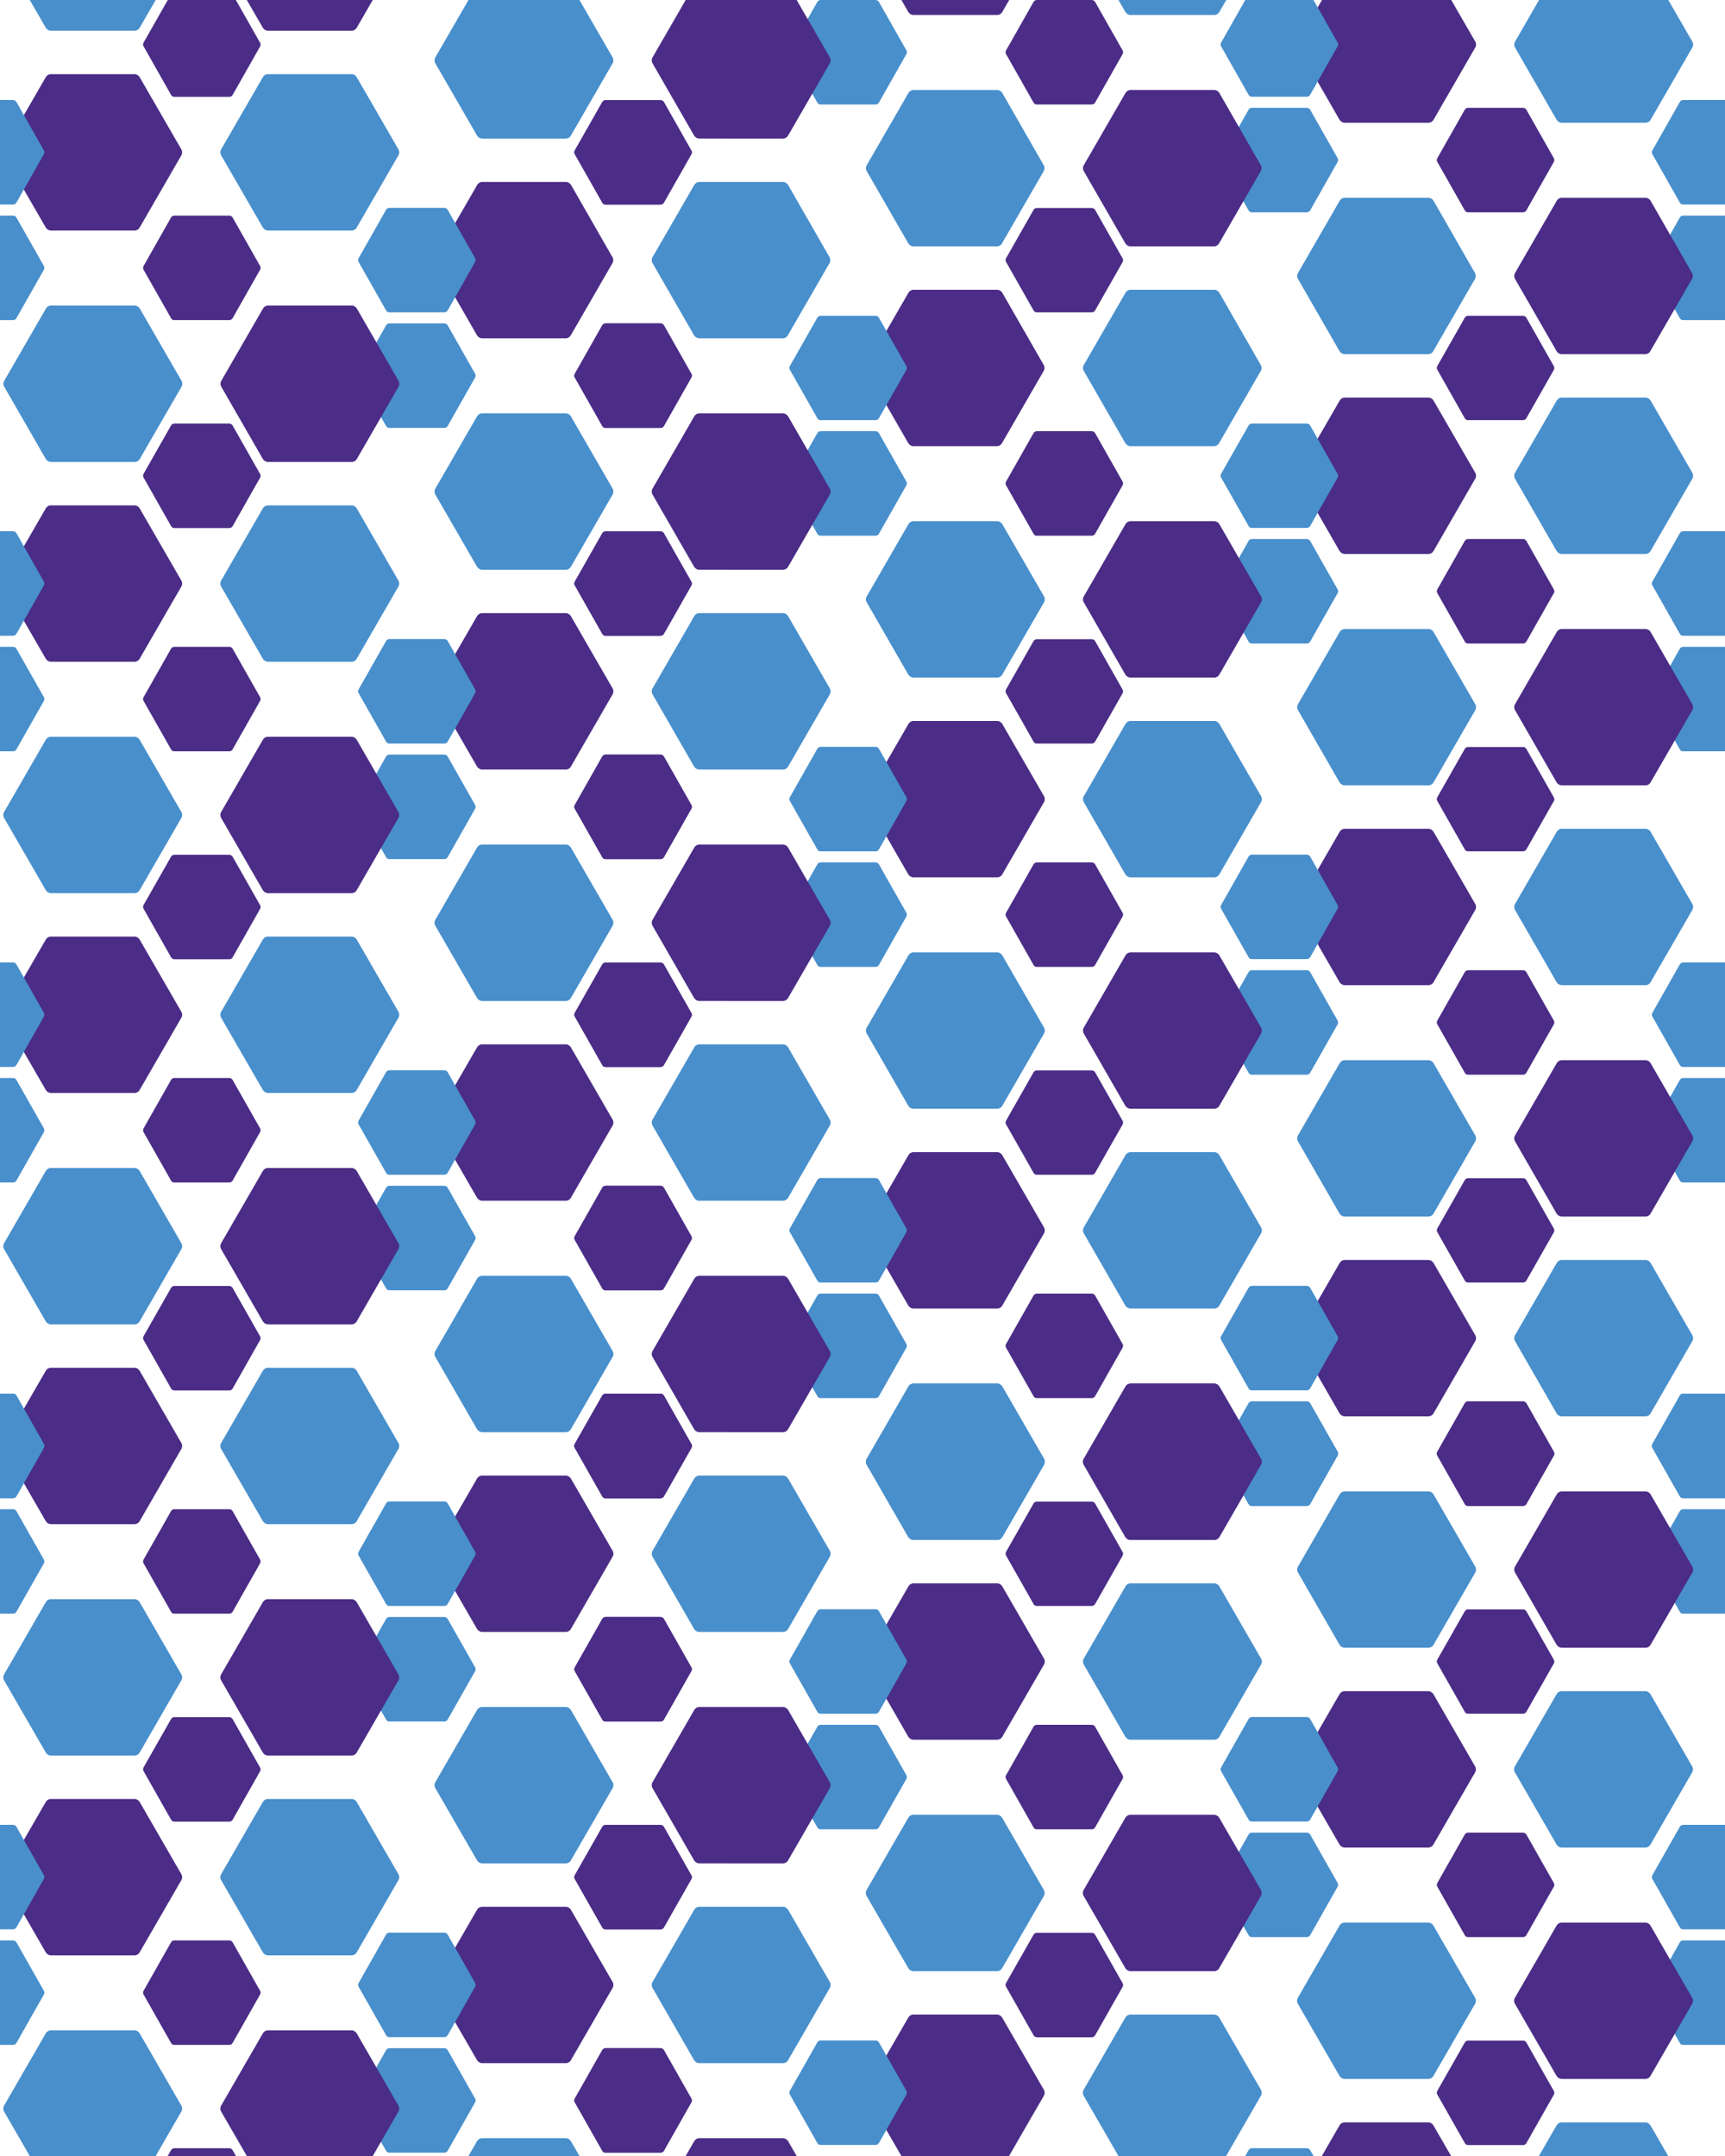 <?xml version="1.0" encoding="utf-8"?>
<!-- Generator: Adobe Illustrator 18.0.0, SVG Export Plug-In . SVG Version: 6.00 Build 0)  -->
<!DOCTYPE svg PUBLIC "-//W3C//DTD SVG 1.1//EN" "http://www.w3.org/Graphics/SVG/1.1/DTD/svg11.dtd">
<svg version="1.1" id="Layer_1" xmlns="http://www.w3.org/2000/svg" xmlns:xlink="http://www.w3.org/1999/xlink" x="0px" y="0px"
	 viewBox="-440 -214 1200 1500" enable-background="new -440 -214 1200 1500" xml:space="preserve">
<g>
	<path fill="#4B2C86" d="M-21,827l-19.1-33.7c-0.5-0.8-0.5-1.8,0-2.7L-21,757c0.5-0.8,1.3-1.3,2.3-1.3h38.2c0.9,0,1.8,0.5,2.3,1.3
		l19.1,33.7c0.5,0.8,0.5,1.8,0,2.7L21.8,827c-0.5,0.8-1.3,1.3-2.3,1.3h-38.2C-19.6,828.4-20.5,827.9-21,827z"/>
</g>
<g>
	<path fill="#4B2C86" d="M491.9,769.4L462.9,719c-0.7-1.2-0.7-2.8,0-4l29.1-50.4c0.7-1.2,2-2,3.5-2h58.2c1.4,0,2.7,0.8,3.5,2
		l29.1,50.4c0.7,1.2,0.7,2.8,0,4l-29.1,50.4c-0.7,1.2-2,2-3.5,2h-58.2C494,771.4,492.7,770.6,491.9,769.4z"/>
	<path fill="#488FCC" d="M642.9,769.4L613.9,719c-0.7-1.2-0.7-2.8,0-4l29.1-50.4c0.7-1.2,2-2,3.5-2h58.2c1.4,0,2.7,0.8,3.5,2
		l29.1,50.4c0.7,1.2,0.7,2.8,0,4l-29.1,50.4c-0.7,1.2-2,2-3.5,2h-58.2C645,771.4,643.7,770.6,642.9,769.4z"/>
	<path fill="#4B2C86" d="M579,832.4l-19.1-33.7c-0.5-0.8-0.5-1.8,0-2.7l19.1-33.7c0.5-0.8,1.3-1.3,2.3-1.3h38.2
		c0.9,0,1.8,0.5,2.3,1.3l19.1,33.7c0.5,0.8,0.5,1.8,0,2.7l-19.1,33.7c-0.5,0.8-1.3,1.3-2.3,1.3h-38.2
		C580.4,833.8,579.5,833.3,579,832.4z"/>
	<path fill="#488FCC" d="M428.6,832.4l-19.1-33.7c-0.5-0.8-0.5-1.8,0-2.7l19.1-33.7c0.5-0.8,1.3-1.3,2.3-1.3h38.2
		c0.9,0,1.8,0.5,2.3,1.3l19.1,33.7c0.5,0.8,0.5,1.8,0,2.7l-19.1,33.7c-0.5,0.8-1.3,1.3-2.3,1.3h-38.2
		C430,833.8,429.1,833.3,428.6,832.4z"/>
	<path fill="#4B2C86" d="M579,677l-19.1-33.7c-0.5-0.8-0.5-1.8,0-2.7L579,607c0.5-0.8,1.3-1.3,2.3-1.3h38.2c0.9,0,1.8,0.5,2.3,1.3
		l19.1,33.7c0.5,0.8,0.5,1.8,0,2.7L621.8,677c-0.5,0.8-1.3,1.3-2.3,1.3h-38.2C580.4,678.4,579.5,677.9,579,677z"/>
	<path fill="#488FCC" d="M728.6,827l-19.1-33.7c-0.5-0.8-0.5-1.8,0-2.7l19.1-33.7c0.5-0.8,1.3-1.3,2.3-1.3h38.2
		c0.9,0,1.8,0.5,2.3,1.3l19.1,33.7c0.5,0.8,0.5,1.8,0,2.7L771.4,827c-0.5,0.8-1.3,1.3-2.3,1.3h-38.2
		C730,828.4,729.1,827.9,728.6,827z"/>
</g>
<g>
	<path fill="#4B2C86" d="M191.9,694.4L162.9,644c-0.7-1.2-0.7-2.8,0-4l29.1-50.4c0.7-1.2,2-2,3.5-2h58.2c1.4,0,2.7,0.8,3.5,2
		l29.1,50.4c0.7,1.2,0.7,2.8,0,4l-29.1,50.4c-0.7,1.2-2,2-3.5,2h-58.2C194,696.4,192.7,695.6,191.9,694.4z"/>
	<path fill="#488FCC" d="M342.9,694.4L313.9,644c-0.7-1.2-0.7-2.8,0-4l29.1-50.4c0.7-1.2,2-2,3.5-2h58.2c1.4,0,2.7,0.8,3.5,2
		l29.1,50.4c0.7,1.2,0.7,2.8,0,4l-29.1,50.4c-0.7,1.2-2,2-3.5,2h-58.2C345,696.4,343.7,695.6,342.9,694.4z"/>
	<path fill="#4B2C86" d="M342.9,855.4L313.9,805c-0.7-1.2-0.7-2.8,0-4l29.1-50.4c0.7-1.2,2-2,3.5-2h58.2c1.4,0,2.7,0.8,3.5,2
		l29.1,50.4c0.7,1.2,0.7,2.8,0,4l-29.1,50.4c-0.7,1.2-2,2-3.5,2h-58.2C345,857.4,343.7,856.6,342.9,855.4z"/>
	<path fill="#4B2C86" d="M279,757.4l-19.1-33.7c-0.5-0.8-0.5-1.8,0-2.7l19.1-33.7c0.5-0.8,1.3-1.3,2.3-1.3h38.2
		c0.9,0,1.8,0.5,2.3,1.3l19.1,33.7c0.5,0.8,0.5,1.8,0,2.7l-19.1,33.7c-0.5,0.8-1.3,1.3-2.3,1.3h-38.2
		C280.4,758.8,279.5,758.3,279,757.4z"/>
	<path fill="#488FCC" d="M128.6,757.4l-19.1-33.7c-0.5-0.8-0.5-1.8,0-2.7l19.1-33.7c0.5-0.8,1.3-1.3,2.3-1.3h38.2
		c0.9,0,1.8,0.5,2.3,1.3l19.1,33.7c0.5,0.8,0.5,1.8,0,2.7l-19.1,33.7c-0.5,0.8-1.3,1.3-2.3,1.3h-38.2
		C130,758.8,129.1,758.3,128.6,757.4z"/>
	<path fill="#4B2C86" d="M279,602l-19.1-33.7c-0.5-0.8-0.5-1.8,0-2.7L279,532c0.5-0.8,1.3-1.3,2.3-1.3h38.2c0.9,0,1.8,0.5,2.3,1.3
		l19.1,33.7c0.5,0.8,0.5,1.8,0,2.7L321.8,602c-0.5,0.8-1.3,1.3-2.3,1.3h-38.2C280.4,603.4,279.5,602.9,279,602z"/>
	<path fill="#488FCC" d="M428.6,752l-19.1-33.7c-0.5-0.8-0.5-1.8,0-2.7l19.1-33.7c0.5-0.8,1.3-1.3,2.3-1.3h38.2
		c0.9,0,1.8,0.5,2.3,1.3l19.1,33.7c0.5,0.8,0.5,1.8,0,2.7L471.4,752c-0.5,0.8-1.3,1.3-2.3,1.3h-38.2
		C430,753.4,429.1,752.9,428.6,752z"/>
	<path fill="#488FCC" d="M191.9,855.4L162.9,805c-0.7-1.2-0.7-2.8,0-4l29.1-50.4c0.7-1.2,2-2,3.5-2h58.2c1.4,0,2.7,0.8,3.5,2
		l29.1,50.4c0.7,1.2,0.7,2.8,0,4l-29.1,50.4c-0.7,1.2-2,2-3.5,2h-58.2C194,857.4,192.7,856.6,191.9,855.4z"/>
</g>
<g>
	<path fill="#488FCC" d="M42.9,619.4L13.9,569c-0.7-1.2-0.7-2.8,0-4l29.1-50.4c0.7-1.2,2-2,3.5-2h58.2c1.4,0,2.7,0.8,3.5,2
		l29.1,50.4c0.7,1.2,0.7,2.8,0,4l-29.1,50.4c-0.7,1.2-2,2-3.5,2H46.4C45,621.4,43.7,620.6,42.9,619.4z"/>
	<path fill="#4B2C86" d="M42.9,780.4L13.9,730c-0.7-1.2-0.7-2.8,0-4l29.1-50.4c0.7-1.2,2-2,3.5-2h58.2c1.4,0,2.7,0.8,3.5,2
		l29.1,50.4c0.7,1.2,0.7,2.8,0,4l-29.1,50.4c-0.7,1.2-2,2-3.5,2H46.4C45,782.4,43.7,781.6,42.9,780.4z"/>
	<path fill="#4B2C86" d="M-21,682.4l-19.1-33.7c-0.5-0.8-0.5-1.8,0-2.7l19.1-33.7c0.5-0.8,1.3-1.3,2.3-1.3h38.2
		c0.9,0,1.8,0.5,2.3,1.3L40.9,646c0.5,0.8,0.5,1.8,0,2.7l-19.1,33.7c-0.5,0.8-1.3,1.3-2.3,1.3h-38.2
		C-19.6,683.8-20.5,683.3-21,682.4z"/>
	<path fill="#4B2C86" d="M-21,527l-19.1-33.7c-0.5-0.8-0.5-1.8,0-2.7L-21,457c0.5-0.8,1.3-1.3,2.3-1.3h38.2c0.9,0,1.8,0.5,2.3,1.3
		l19.1,33.7c0.5,0.8,0.5,1.8,0,2.7L21.8,527c-0.5,0.8-1.3,1.3-2.3,1.3h-38.2C-19.6,528.4-20.5,527.9-21,527z"/>
	<path fill="#488FCC" d="M128.6,677l-19.1-33.7c-0.5-0.8-0.5-1.8,0-2.7l19.1-33.7c0.5-0.8,1.3-1.3,2.3-1.3h38.2
		c0.9,0,1.8,0.5,2.3,1.3l19.1,33.7c0.5,0.8,0.5,1.8,0,2.7L171.4,677c-0.5,0.8-1.3,1.3-2.3,1.3h-38.2
		C130,678.4,129.1,677.9,128.6,677z"/>
</g>
<g>
	<path fill="#488FCC" d="M728.6,607.4l-19.1-33.7c-0.5-0.8-0.5-1.8,0-2.7l19.1-33.7c0.5-0.8,1.3-1.3,2.3-1.3h38.2
		c0.9,0,1.8,0.5,2.3,1.3l19.1,33.7c0.5,0.8,0.5,1.8,0,2.7l-19.1,33.7c-0.5,0.8-1.3,1.3-2.3,1.3h-38.2
		C730,608.8,729.1,608.3,728.6,607.4z"/>
</g>
<g>
	<path fill="#4B2C86" d="M491.9,469.4L462.9,419c-0.7-1.2-0.7-2.8,0-4l29.1-50.4c0.7-1.2,2-2,3.5-2h58.2c1.4,0,2.7,0.8,3.5,2
		l29.1,50.4c0.7,1.2,0.7,2.8,0,4l-29.1,50.4c-0.7,1.2-2,2-3.5,2h-58.2C494,471.4,492.7,470.6,491.9,469.4z"/>
	<path fill="#488FCC" d="M642.9,469.4L613.9,419c-0.7-1.2-0.7-2.8,0-4l29.1-50.4c0.7-1.2,2-2,3.5-2h58.2c1.4,0,2.7,0.8,3.5,2
		l29.1,50.4c0.7,1.2,0.7,2.8,0,4l-29.1,50.4c-0.7,1.2-2,2-3.5,2h-58.2C645,471.4,643.7,470.6,642.9,469.4z"/>
	<path fill="#4B2C86" d="M642.9,630.4L613.9,580c-0.7-1.2-0.7-2.8,0-4l29.1-50.4c0.7-1.2,2-2,3.5-2h58.2c1.4,0,2.7,0.8,3.5,2
		l29.1,50.4c0.7,1.2,0.7,2.8,0,4l-29.1,50.4c-0.7,1.2-2,2-3.5,2h-58.2C645,632.4,643.7,631.6,642.9,630.4z"/>
	<path fill="#4B2C86" d="M579,532.4l-19.1-33.7c-0.5-0.8-0.5-1.8,0-2.7l19.1-33.7c0.5-0.8,1.3-1.3,2.3-1.3h38.2
		c0.9,0,1.8,0.5,2.3,1.3l19.1,33.7c0.5,0.8,0.5,1.8,0,2.7l-19.1,33.7c-0.5,0.8-1.3,1.3-2.3,1.3h-38.2
		C580.4,533.8,579.5,533.3,579,532.4z"/>
	<path fill="#488FCC" d="M428.6,532.4l-19.1-33.7c-0.5-0.8-0.5-1.8,0-2.7l19.1-33.7c0.5-0.8,1.3-1.3,2.3-1.3h38.2
		c0.9,0,1.8,0.5,2.3,1.3l19.1,33.7c0.5,0.8,0.5,1.8,0,2.7l-19.1,33.7c-0.5,0.8-1.3,1.3-2.3,1.3h-38.2
		C430,533.8,429.1,533.3,428.6,532.4z"/>
	<path fill="#4B2C86" d="M579,377l-19.1-33.7c-0.5-0.8-0.5-1.8,0-2.7L579,307c0.5-0.8,1.3-1.3,2.3-1.3h38.2c0.9,0,1.8,0.5,2.3,1.3
		l19.1,33.7c0.5,0.8,0.5,1.8,0,2.7L621.8,377c-0.5,0.8-1.3,1.3-2.3,1.3h-38.2C580.4,378.4,579.5,377.9,579,377z"/>
	<path fill="#488FCC" d="M728.6,527l-19.1-33.7c-0.5-0.8-0.5-1.8,0-2.7l19.1-33.7c0.5-0.8,1.3-1.3,2.3-1.3h38.2
		c0.9,0,1.8,0.5,2.3,1.3l19.1,33.7c0.5,0.8,0.5,1.8,0,2.7L771.4,527c-0.5,0.8-1.3,1.3-2.3,1.3h-38.2
		C730,528.4,729.1,527.9,728.6,527z"/>
	<path fill="#488FCC" d="M491.9,630.4L462.9,580c-0.7-1.2-0.7-2.8,0-4l29.1-50.4c0.7-1.2,2-2,3.5-2h58.2c1.4,0,2.7,0.8,3.5,2
		l29.1,50.4c0.7,1.2,0.7,2.8,0,4l-29.1,50.4c-0.7,1.2-2,2-3.5,2h-58.2C494,632.4,492.7,631.6,491.9,630.4z"/>
</g>
<g>
	<path fill="#4B2C86" d="M191.9,394.4L162.9,344c-0.7-1.2-0.7-2.8,0-4l29.1-50.4c0.7-1.2,2-2,3.5-2h58.2c1.4,0,2.7,0.8,3.5,2
		l29.1,50.4c0.7,1.2,0.7,2.8,0,4l-29.1,50.4c-0.7,1.2-2,2-3.5,2h-58.2C194,396.4,192.7,395.6,191.9,394.4z"/>
	<path fill="#488FCC" d="M342.9,394.4L313.9,344c-0.7-1.2-0.7-2.8,0-4l29.1-50.4c0.7-1.2,2-2,3.5-2h58.2c1.4,0,2.7,0.8,3.5,2
		l29.1,50.4c0.7,1.2,0.7,2.8,0,4l-29.1,50.4c-0.7,1.2-2,2-3.5,2h-58.2C345,396.4,343.7,395.6,342.9,394.4z"/>
	<path fill="#4B2C86" d="M342.9,555.4L313.9,505c-0.7-1.2-0.7-2.8,0-4l29.1-50.4c0.7-1.2,2-2,3.5-2h58.2c1.4,0,2.7,0.8,3.5,2
		l29.1,50.4c0.7,1.2,0.7,2.8,0,4l-29.1,50.4c-0.7,1.2-2,2-3.5,2h-58.2C345,557.4,343.7,556.6,342.9,555.4z"/>
	<path fill="#4B2C86" d="M279,457.4l-19.1-33.7c-0.5-0.8-0.5-1.8,0-2.7l19.1-33.7c0.5-0.8,1.3-1.3,2.3-1.3h38.2
		c0.9,0,1.8,0.5,2.3,1.3l19.1,33.7c0.5,0.8,0.5,1.8,0,2.7l-19.1,33.7c-0.5,0.8-1.3,1.3-2.3,1.3h-38.2
		C280.4,458.8,279.5,458.3,279,457.4z"/>
	<path fill="#488FCC" d="M128.6,457.4l-19.1-33.7c-0.5-0.8-0.5-1.8,0-2.7l19.1-33.7c0.5-0.8,1.3-1.3,2.3-1.3h38.2
		c0.9,0,1.8,0.5,2.3,1.3l19.1,33.7c0.5,0.8,0.5,1.8,0,2.7l-19.1,33.7c-0.5,0.8-1.3,1.3-2.3,1.3h-38.2
		C130,458.8,129.1,458.3,128.6,457.4z"/>
	<path fill="#4B2C86" d="M279,302l-19.1-33.7c-0.5-0.8-0.5-1.8,0-2.7L279,232c0.5-0.8,1.3-1.3,2.3-1.3h38.2c0.9,0,1.8,0.5,2.3,1.3
		l19.1,33.7c0.5,0.8,0.5,1.8,0,2.7L321.8,302c-0.5,0.8-1.3,1.3-2.3,1.3h-38.2C280.4,303.4,279.5,302.9,279,302z"/>
	<path fill="#488FCC" d="M428.6,452l-19.1-33.7c-0.5-0.8-0.5-1.8,0-2.7l19.1-33.7c0.5-0.8,1.3-1.3,2.3-1.3h38.2
		c0.9,0,1.8,0.5,2.3,1.3l19.1,33.7c0.5,0.8,0.5,1.8,0,2.7L471.4,452c-0.5,0.8-1.3,1.3-2.3,1.3h-38.2
		C430,453.4,429.1,452.9,428.6,452z"/>
	<path fill="#488FCC" d="M191.9,555.4L162.9,505c-0.7-1.2-0.7-2.8,0-4l29.1-50.4c0.7-1.2,2-2,3.5-2h58.2c1.4,0,2.7,0.8,3.5,2
		l29.1,50.4c0.7,1.2,0.7,2.8,0,4l-29.1,50.4c-0.7,1.2-2,2-3.5,2h-58.2C194,557.4,192.7,556.6,191.9,555.4z"/>
</g>
<g>
	<path fill="#488FCC" d="M42.9,319.4L13.9,269c-0.7-1.2-0.7-2.8,0-4l29.1-50.4c0.7-1.2,2-2,3.5-2h58.2c1.4,0,2.7,0.8,3.5,2
		l29.1,50.4c0.7,1.2,0.7,2.8,0,4l-29.1,50.4c-0.7,1.2-2,2-3.5,2H46.4C45,321.4,43.7,320.6,42.9,319.4z"/>
	<path fill="#4B2C86" d="M42.9,480.4L13.9,430c-0.7-1.2-0.7-2.8,0-4l29.1-50.4c0.7-1.2,2-2,3.5-2h58.2c1.4,0,2.7,0.8,3.5,2
		l29.1,50.4c0.7,1.2,0.7,2.8,0,4l-29.1,50.4c-0.7,1.2-2,2-3.5,2H46.4C45,482.4,43.7,481.6,42.9,480.4z"/>
	<path fill="#4B2C86" d="M-21,382.4l-19.1-33.7c-0.5-0.8-0.5-1.8,0-2.7l19.1-33.7c0.5-0.8,1.3-1.3,2.3-1.3h38.2
		c0.9,0,1.8,0.5,2.3,1.3L40.9,346c0.5,0.8,0.5,1.8,0,2.7l-19.1,33.7c-0.5,0.8-1.3,1.3-2.3,1.3h-38.2
		C-19.6,383.8-20.5,383.3-21,382.4z"/>
	<path fill="#4B2C86" d="M-21,227l-19.1-33.7c-0.5-0.8-0.5-1.8,0-2.7L-21,157c0.5-0.8,1.3-1.3,2.3-1.3h38.2c0.9,0,1.8,0.5,2.3,1.3
		l19.1,33.7c0.5,0.8,0.5,1.8,0,2.7L21.8,227c-0.5,0.8-1.3,1.3-2.3,1.3h-38.2C-19.6,228.4-20.5,227.9-21,227z"/>
	<path fill="#488FCC" d="M128.6,377l-19.1-33.7c-0.5-0.8-0.5-1.8,0-2.7l19.1-33.7c0.5-0.8,1.3-1.3,2.3-1.3h38.2
		c0.9,0,1.8,0.5,2.3,1.3l19.1,33.7c0.5,0.8,0.5,1.8,0,2.7L171.4,377c-0.5,0.8-1.3,1.3-2.3,1.3h-38.2
		C130,378.4,129.1,377.9,128.6,377z"/>
</g>
<g>
	<path fill="#488FCC" d="M728.6,307.4l-19.1-33.7c-0.5-0.8-0.5-1.8,0-2.7l19.1-33.7c0.5-0.8,1.3-1.3,2.3-1.3h38.2
		c0.9,0,1.8,0.5,2.3,1.3l19.1,33.7c0.5,0.8,0.5,1.8,0,2.7l-19.1,33.7c-0.5,0.8-1.3,1.3-2.3,1.3h-38.2
		C730,308.8,729.1,308.3,728.6,307.4z"/>
</g>
<g>
	<path fill="#4B2C86" d="M491.9,169.4L462.9,119c-0.7-1.2-0.7-2.8,0-4l29.1-50.4c0.7-1.2,2-2,3.5-2h58.2c1.4,0,2.7,0.8,3.5,2
		l29.1,50.4c0.7,1.2,0.7,2.8,0,4l-29.1,50.4c-0.7,1.2-2,2-3.5,2h-58.2C494,171.4,492.7,170.6,491.9,169.4z"/>
	<path fill="#488FCC" d="M642.9,169.4L613.9,119c-0.7-1.2-0.7-2.8,0-4l29.1-50.4c0.7-1.2,2-2,3.5-2h58.2c1.4,0,2.7,0.8,3.5,2
		l29.1,50.4c0.7,1.2,0.7,2.8,0,4l-29.1,50.4c-0.7,1.2-2,2-3.5,2h-58.2C645,171.4,643.7,170.6,642.9,169.4z"/>
	<path fill="#4B2C86" d="M642.9,330.4L613.9,280c-0.7-1.2-0.7-2.8,0-4l29.1-50.4c0.7-1.2,2-2,3.5-2h58.2c1.4,0,2.7,0.8,3.5,2
		l29.1,50.4c0.7,1.2,0.7,2.8,0,4l-29.1,50.4c-0.7,1.2-2,2-3.5,2h-58.2C645,332.4,643.7,331.6,642.9,330.4z"/>
	<path fill="#4B2C86" d="M579,232.4l-19.1-33.7c-0.5-0.8-0.5-1.8,0-2.7l19.1-33.7c0.5-0.8,1.3-1.3,2.3-1.3h38.2
		c0.9,0,1.8,0.5,2.3,1.3l19.1,33.7c0.5,0.8,0.5,1.8,0,2.7l-19.1,33.7c-0.5,0.8-1.3,1.3-2.3,1.3h-38.2
		C580.4,233.8,579.5,233.3,579,232.4z"/>
	<path fill="#488FCC" d="M428.6,232.4l-19.1-33.7c-0.5-0.8-0.5-1.8,0-2.7l19.1-33.7c0.5-0.8,1.3-1.3,2.3-1.3h38.2
		c0.9,0,1.8,0.5,2.3,1.3l19.1,33.7c0.5,0.8,0.5,1.8,0,2.7l-19.1,33.7c-0.5,0.8-1.3,1.3-2.3,1.3h-38.2
		C430,233.8,429.1,233.3,428.6,232.4z"/>
	<path fill="#4B2C86" d="M579,77l-19.1-33.7c-0.5-0.8-0.5-1.8,0-2.7L579,7c0.5-0.8,1.3-1.3,2.3-1.3h38.2c0.9,0,1.8,0.5,2.3,1.3
		l19.1,33.7c0.5,0.8,0.5,1.8,0,2.7L621.8,77c-0.5,0.8-1.3,1.3-2.3,1.3h-38.2C580.4,78.4,579.5,77.9,579,77z"/>
	<path fill="#488FCC" d="M728.6,227l-19.1-33.7c-0.5-0.8-0.5-1.8,0-2.7l19.1-33.7c0.5-0.8,1.3-1.3,2.3-1.3h38.2
		c0.9,0,1.8,0.5,2.3,1.3l19.1,33.7c0.5,0.8,0.5,1.8,0,2.7L771.4,227c-0.5,0.8-1.3,1.3-2.3,1.3h-38.2
		C730,228.4,729.1,227.9,728.6,227z"/>
	<path fill="#488FCC" d="M491.9,330.4L462.9,280c-0.7-1.2-0.7-2.8,0-4l29.1-50.4c0.7-1.2,2-2,3.5-2h58.2c1.4,0,2.7,0.8,3.5,2
		l29.1,50.4c0.7,1.2,0.7,2.8,0,4l-29.1,50.4c-0.7,1.2-2,2-3.5,2h-58.2C494,332.4,492.7,331.6,491.9,330.4z"/>
</g>
<g>
	<path fill="#4B2C86" d="M191.9,94.4L162.9,44c-0.7-1.2-0.7-2.8,0-4l29.1-50.4c0.7-1.2,2-2,3.5-2h58.2c1.4,0,2.7,0.8,3.5,2L286.1,40
		c0.7,1.2,0.7,2.8,0,4l-29.1,50.4c-0.7,1.2-2,2-3.5,2h-58.2C194,96.4,192.7,95.6,191.9,94.4z"/>
	<path fill="#488FCC" d="M342.9,94.4L313.9,44c-0.7-1.2-0.7-2.8,0-4l29.1-50.4c0.7-1.2,2-2,3.5-2h58.2c1.4,0,2.7,0.8,3.5,2L437.1,40
		c0.7,1.2,0.7,2.8,0,4l-29.1,50.4c-0.7,1.2-2,2-3.5,2h-58.2C345,96.4,343.7,95.6,342.9,94.4z"/>
	<path fill="#4B2C86" d="M342.9,255.4L313.9,205c-0.7-1.2-0.7-2.8,0-4l29.1-50.4c0.7-1.2,2-2,3.5-2h58.2c1.4,0,2.7,0.8,3.5,2
		l29.1,50.4c0.7,1.2,0.7,2.8,0,4l-29.1,50.4c-0.7,1.2-2,2-3.5,2h-58.2C345,257.4,343.7,256.6,342.9,255.4z"/>
	<path fill="#4B2C86" d="M279,157.4l-19.1-33.7c-0.5-0.8-0.5-1.8,0-2.7L279,87.3c0.5-0.8,1.3-1.3,2.3-1.3h38.2
		c0.9,0,1.8,0.5,2.3,1.3l19.1,33.7c0.5,0.8,0.5,1.8,0,2.7l-19.1,33.7c-0.5,0.8-1.3,1.3-2.3,1.3h-38.2
		C280.4,158.8,279.5,158.3,279,157.4z"/>
	<path fill="#488FCC" d="M128.6,157.4l-19.1-33.7c-0.5-0.8-0.5-1.8,0-2.7l19.1-33.7c0.5-0.8,1.3-1.3,2.3-1.3h38.2
		c0.9,0,1.8,0.5,2.3,1.3l19.1,33.7c0.5,0.8,0.5,1.8,0,2.7l-19.1,33.7c-0.5,0.8-1.3,1.3-2.3,1.3h-38.2
		C130,158.8,129.1,158.3,128.6,157.4z"/>
	<path fill="#4B2C86" d="M279,2l-19.1-33.7c-0.5-0.8-0.5-1.8,0-2.7L279-68c0.5-0.8,1.3-1.3,2.3-1.3h38.2c0.9,0,1.8,0.5,2.3,1.3
		l19.1,33.7c0.5,0.8,0.5,1.8,0,2.7L321.8,2c-0.5,0.8-1.3,1.3-2.3,1.3h-38.2C280.4,3.4,279.5,2.9,279,2z"/>
	<path fill="#488FCC" d="M428.6,152l-19.1-33.7c-0.5-0.8-0.5-1.8,0-2.7L428.6,82c0.5-0.8,1.3-1.3,2.3-1.3h38.2
		c0.9,0,1.8,0.5,2.3,1.3l19.1,33.7c0.5,0.8,0.5,1.8,0,2.7L471.4,152c-0.5,0.8-1.3,1.3-2.3,1.3h-38.2
		C430,153.4,429.1,152.9,428.6,152z"/>
	<path fill="#488FCC" d="M191.9,255.4L162.9,205c-0.7-1.2-0.7-2.8,0-4l29.1-50.4c0.7-1.2,2-2,3.5-2h58.2c1.4,0,2.7,0.8,3.5,2
		l29.1,50.4c0.7,1.2,0.7,2.8,0,4l-29.1,50.4c-0.7,1.2-2,2-3.5,2h-58.2C194,257.4,192.7,256.6,191.9,255.4z"/>
</g>
<g>
	<path fill="#488FCC" d="M42.9,19.4L13.9-31c-0.7-1.2-0.7-2.8,0-4l29.1-50.4c0.7-1.2,2-2,3.5-2h58.2c1.4,0,2.7,0.8,3.5,2L137.1-35
		c0.7,1.2,0.7,2.8,0,4l-29.1,50.4c-0.7,1.2-2,2-3.5,2H46.4C45,21.4,43.7,20.6,42.9,19.4z"/>
	<path fill="#4B2C86" d="M42.9,180.4L13.9,130c-0.7-1.2-0.7-2.8,0-4l29.1-50.4c0.7-1.2,2-2,3.5-2h58.2c1.4,0,2.7,0.8,3.5,2
		l29.1,50.4c0.7,1.2,0.7,2.8,0,4l-29.1,50.4c-0.7,1.2-2,2-3.5,2H46.4C45,182.4,43.7,181.6,42.9,180.4z"/>
	<path fill="#4B2C86" d="M-21,82.4l-19.1-33.7c-0.5-0.8-0.5-1.8,0-2.7L-21,12.3c0.5-0.8,1.3-1.3,2.3-1.3h38.2c0.9,0,1.8,0.5,2.3,1.3
		L40.9,46c0.5,0.8,0.5,1.8,0,2.7L21.8,82.4c-0.5,0.8-1.3,1.3-2.3,1.3h-38.2C-19.6,83.8-20.5,83.3-21,82.4z"/>
	<path fill="#4B2C86" d="M-21-73l-19.1-33.7c-0.5-0.8-0.5-1.8,0-2.7L-21-143c0.5-0.8,1.3-1.3,2.3-1.3h38.2c0.9,0,1.8,0.5,2.3,1.3
		l19.1,33.7c0.5,0.8,0.5,1.8,0,2.7L21.8-73c-0.5,0.8-1.3,1.3-2.3,1.3h-38.2C-19.6-71.6-20.5-72.1-21-73z"/>
	<path fill="#488FCC" d="M128.6,77l-19.1-33.7c-0.5-0.8-0.5-1.8,0-2.7L128.6,7c0.5-0.8,1.3-1.3,2.3-1.3h38.2c0.9,0,1.8,0.5,2.3,1.3
		l19.1,33.7c0.5,0.8,0.5,1.8,0,2.7L171.4,77c-0.5,0.8-1.3,1.3-2.3,1.3h-38.2C130,78.4,129.1,77.9,128.6,77z"/>
</g>
<g>
	<path fill="#488FCC" d="M728.6,7.4l-19.1-33.7c-0.5-0.8-0.5-1.8,0-2.7l19.1-33.7c0.5-0.8,1.3-1.3,2.3-1.3h38.2
		c0.9,0,1.8,0.5,2.3,1.3L790.5-29c0.5,0.8,0.5,1.8,0,2.7L771.4,7.4c-0.5,0.8-1.3,1.3-2.3,1.3h-38.2C730,8.8,729.1,8.3,728.6,7.4z"/>
</g>
<g>
	<path fill="#4B2C86" d="M491.9-130.6L462.9-181c-0.7-1.2-0.7-2.8,0-4l29.1-50.4c0.7-1.2,2-2,3.5-2h58.2c1.4,0,2.7,0.8,3.5,2
		l29.1,50.4c0.7,1.2,0.7,2.8,0,4l-29.1,50.4c-0.7,1.2-2,2-3.5,2h-58.2C494-128.6,492.7-129.4,491.9-130.6z"/>
	<path fill="#488FCC" d="M642.9-130.6L613.9-181c-0.7-1.2-0.7-2.8,0-4l29.1-50.4c0.7-1.2,2-2,3.5-2h58.2c1.4,0,2.7,0.8,3.5,2
		l29.1,50.4c0.7,1.2,0.7,2.8,0,4l-29.1,50.4c-0.7,1.2-2,2-3.5,2h-58.2C645-128.6,643.7-129.4,642.9-130.6z"/>
	<path fill="#4B2C86" d="M642.9,30.4L613.9-20c-0.7-1.2-0.7-2.8,0-4l29.1-50.4c0.7-1.2,2-2,3.5-2h58.2c1.4,0,2.7,0.8,3.5,2L737.1-24
		c0.7,1.2,0.7,2.8,0,4l-29.1,50.4c-0.7,1.2-2,2-3.5,2h-58.2C645,32.4,643.7,31.6,642.9,30.4z"/>
	<path fill="#4B2C86" d="M579-67.6l-19.1-33.7c-0.5-0.8-0.5-1.8,0-2.7l19.1-33.7c0.5-0.8,1.3-1.3,2.3-1.3h38.2
		c0.9,0,1.8,0.5,2.3,1.3l19.1,33.7c0.5,0.8,0.5,1.8,0,2.7l-19.1,33.7c-0.5,0.8-1.3,1.3-2.3,1.3h-38.2
		C580.4-66.2,579.5-66.7,579-67.6z"/>
	<path fill="#488FCC" d="M428.6-67.6l-19.1-33.7c-0.5-0.8-0.5-1.8,0-2.7l19.1-33.7c0.5-0.8,1.3-1.3,2.3-1.3h38.2
		c0.9,0,1.8,0.5,2.3,1.3l19.1,33.7c0.5,0.8,0.5,1.8,0,2.7l-19.1,33.7c-0.5,0.8-1.3,1.3-2.3,1.3h-38.2
		C430-66.2,429.1-66.7,428.6-67.6z"/>
	<path fill="#488FCC" d="M728.6-73l-19.1-33.7c-0.5-0.8-0.5-1.8,0-2.7l19.1-33.7c0.5-0.8,1.3-1.3,2.3-1.3h38.2
		c0.9,0,1.8,0.5,2.3,1.3l19.1,33.7c0.5,0.8,0.5,1.8,0,2.7L771.4-73c-0.5,0.8-1.3,1.3-2.3,1.3h-38.2C730-71.6,729.1-72.1,728.6-73z"
		/>
	<path fill="#488FCC" d="M491.9,30.4L462.9-20c-0.7-1.2-0.7-2.8,0-4l29.1-50.4c0.7-1.2,2-2,3.5-2h58.2c1.4,0,2.7,0.8,3.5,2L586.1-24
		c0.7,1.2,0.7,2.8,0,4l-29.1,50.4c-0.7,1.2-2,2-3.5,2h-58.2C494,32.4,492.7,31.6,491.9,30.4z"/>
</g>
<g>
	<path fill="#4B2C86" d="M191.9-205.6L162.9-256c-0.7-1.2-0.7-2.8,0-4l29.1-50.4c0.7-1.2,2-2,3.5-2h58.2c1.4,0,2.7,0.8,3.5,2
		l29.1,50.4c0.7,1.2,0.7,2.8,0,4l-29.1,50.4c-0.7,1.2-2,2-3.5,2h-58.2C194-203.6,192.7-204.4,191.9-205.6z"/>
	<path fill="#488FCC" d="M342.9-205.6L313.9-256c-0.7-1.2-0.7-2.8,0-4l29.1-50.4c0.7-1.2,2-2,3.5-2h58.2c1.4,0,2.7,0.8,3.5,2
		l29.1,50.4c0.7,1.2,0.7,2.8,0,4l-29.1,50.4c-0.7,1.2-2,2-3.5,2h-58.2C345-203.6,343.7-204.4,342.9-205.6z"/>
	<path fill="#4B2C86" d="M342.9-44.6L313.9-95c-0.7-1.2-0.7-2.8,0-4l29.1-50.4c0.7-1.2,2-2,3.5-2h58.2c1.4,0,2.7,0.8,3.5,2L437.1-99
		c0.7,1.2,0.7,2.8,0,4l-29.1,50.4c-0.7,1.2-2,2-3.5,2h-58.2C345-42.6,343.7-43.4,342.9-44.6z"/>
	<path fill="#4B2C86" d="M279-142.6l-19.1-33.7c-0.5-0.8-0.5-1.8,0-2.7l19.1-33.7c0.5-0.8,1.3-1.3,2.3-1.3h38.2
		c0.9,0,1.8,0.5,2.3,1.3l19.1,33.7c0.5,0.8,0.5,1.8,0,2.7l-19.1,33.7c-0.5,0.8-1.3,1.3-2.3,1.3h-38.2
		C280.4-141.2,279.5-141.7,279-142.6z"/>
	<path fill="#488FCC" d="M128.6-142.6l-19.1-33.7c-0.5-0.8-0.5-1.8,0-2.7l19.1-33.7c0.5-0.8,1.3-1.3,2.3-1.3h38.2
		c0.9,0,1.8,0.5,2.3,1.3l19.1,33.7c0.5,0.8,0.5,1.8,0,2.7l-19.1,33.7c-0.5,0.8-1.3,1.3-2.3,1.3h-38.2
		C130-141.2,129.1-141.7,128.6-142.6z"/>
	<path fill="#488FCC" d="M428.6-148l-19.1-33.7c-0.5-0.8-0.5-1.8,0-2.7l19.1-33.7c0.5-0.8,1.3-1.3,2.3-1.3h38.2
		c0.9,0,1.8,0.5,2.3,1.3l19.1,33.7c0.5,0.8,0.5,1.8,0,2.7L471.4-148c-0.5,0.8-1.3,1.3-2.3,1.3h-38.2
		C430-146.6,429.1-147.1,428.6-148z"/>
	<path fill="#488FCC" d="M191.9-44.6L162.9-95c-0.7-1.2-0.7-2.8,0-4l29.1-50.4c0.7-1.2,2-2,3.5-2h58.2c1.4,0,2.7,0.8,3.5,2L286.1-99
		c0.7,1.2,0.7,2.8,0,4l-29.1,50.4c-0.7,1.2-2,2-3.5,2h-58.2C194-42.6,192.7-43.4,191.9-44.6z"/>
</g>
<g>
	<path fill="#4B2C86" d="M42.9-119.6L13.9-170c-0.7-1.2-0.7-2.8,0-4l29.1-50.4c0.7-1.2,2-2,3.5-2h58.2c1.4,0,2.7,0.8,3.5,2
		l29.1,50.4c0.7,1.2,0.7,2.8,0,4l-29.1,50.4c-0.7,1.2-2,2-3.5,2H46.4C45-117.6,43.7-118.4,42.9-119.6z"/>
</g>
<g>
	<path fill="#4B2C86" d="M491.9,1369.4l-29.1-50.4c-0.7-1.2-0.7-2.8,0-4l29.1-50.4c0.7-1.2,2-2,3.5-2h58.2c1.4,0,2.7,0.8,3.5,2
		l29.1,50.4c0.7,1.2,0.7,2.8,0,4l-29.1,50.4c-0.7,1.2-2,2-3.5,2h-58.2C494,1371.4,492.7,1370.6,491.9,1369.4z"/>
	<path fill="#488FCC" d="M642.9,1369.4l-29.1-50.4c-0.7-1.2-0.7-2.8,0-4l29.1-50.4c0.7-1.2,2-2,3.5-2h58.2c1.4,0,2.7,0.8,3.5,2
		l29.1,50.4c0.7,1.2,0.7,2.8,0,4l-29.1,50.4c-0.7,1.2-2,2-3.5,2h-58.2C645,1371.4,643.7,1370.6,642.9,1369.4z"/>
	<path fill="#4B2C86" d="M579,1277l-19.1-33.7c-0.5-0.8-0.5-1.8,0-2.7L579,1207c0.5-0.8,1.3-1.3,2.3-1.3h38.2c0.9,0,1.8,0.5,2.3,1.3
		l19.1,33.7c0.5,0.8,0.5,1.8,0,2.7l-19.1,33.7c-0.5,0.8-1.3,1.3-2.3,1.3h-38.2C580.4,1278.4,579.5,1277.9,579,1277z"/>
</g>
<g>
	<path fill="#4B2C86" d="M191.9,1294.4l-29.1-50.4c-0.7-1.2-0.7-2.8,0-4l29.1-50.4c0.7-1.2,2-2,3.5-2h58.2c1.4,0,2.7,0.8,3.5,2
		l29.1,50.4c0.7,1.2,0.7,2.8,0,4l-29.1,50.4c-0.7,1.2-2,2-3.5,2h-58.2C194,1296.4,192.7,1295.6,191.9,1294.4z"/>
	<path fill="#488FCC" d="M342.9,1294.4l-29.1-50.4c-0.7-1.2-0.7-2.8,0-4l29.1-50.4c0.7-1.2,2-2,3.5-2h58.2c1.4,0,2.7,0.8,3.5,2
		l29.1,50.4c0.7,1.2,0.7,2.8,0,4l-29.1,50.4c-0.7,1.2-2,2-3.5,2h-58.2C345,1296.4,343.7,1295.6,342.9,1294.4z"/>
	<path fill="#4B2C86" d="M279,1202l-19.1-33.7c-0.5-0.8-0.5-1.8,0-2.7L279,1132c0.5-0.8,1.3-1.3,2.3-1.3h38.2c0.9,0,1.8,0.5,2.3,1.3
		l19.1,33.7c0.5,0.8,0.5,1.8,0,2.7l-19.1,33.7c-0.5,0.8-1.3,1.3-2.3,1.3h-38.2C280.4,1203.4,279.5,1202.9,279,1202z"/>
	<path fill="#488FCC" d="M428.6,1352l-19.1-33.7c-0.5-0.8-0.5-1.8,0-2.7l19.1-33.7c0.5-0.8,1.3-1.3,2.3-1.3h38.2
		c0.9,0,1.8,0.5,2.3,1.3l19.1,33.7c0.5,0.8,0.5,1.8,0,2.7l-19.1,33.7c-0.5,0.8-1.3,1.3-2.3,1.3h-38.2
		C430,1353.4,429.1,1352.9,428.6,1352z"/>
</g>
<g>
	<path fill="#488FCC" d="M42.9,1219.4L13.9,1169c-0.7-1.2-0.7-2.8,0-4l29.1-50.4c0.7-1.2,2-2,3.5-2h58.2c1.4,0,2.7,0.8,3.5,2
		l29.1,50.4c0.7,1.2,0.7,2.8,0,4l-29.1,50.4c-0.7,1.2-2,2-3.5,2H46.4C45,1221.4,43.7,1220.6,42.9,1219.4z"/>
	<path fill="#4B2C86" d="M42.9,1380.4L13.9,1330c-0.7-1.2-0.7-2.8,0-4l29.1-50.4c0.7-1.2,2-2,3.5-2h58.2c1.4,0,2.7,0.8,3.5,2
		l29.1,50.4c0.7,1.2,0.7,2.8,0,4l-29.1,50.4c-0.7,1.2-2,2-3.5,2H46.4C45,1382.4,43.7,1381.6,42.9,1380.4z"/>
	<path fill="#4B2C86" d="M-21,1282.4l-19.1-33.7c-0.5-0.8-0.5-1.8,0-2.7l19.1-33.7c0.5-0.8,1.3-1.3,2.3-1.3h38.2
		c0.9,0,1.8,0.5,2.3,1.3l19.1,33.7c0.5,0.8,0.5,1.8,0,2.7l-19.1,33.7c-0.5,0.8-1.3,1.3-2.3,1.3h-38.2
		C-19.6,1283.8-20.5,1283.3-21,1282.4z"/>
	<path fill="#4B2C86" d="M-21,1127l-19.1-33.7c-0.5-0.8-0.5-1.8,0-2.7L-21,1057c0.5-0.8,1.3-1.3,2.3-1.3h38.2c0.9,0,1.8,0.5,2.3,1.3
		l19.1,33.7c0.5,0.8,0.5,1.8,0,2.7L21.8,1127c-0.5,0.8-1.3,1.3-2.3,1.3h-38.2C-19.6,1128.4-20.5,1127.9-21,1127z"/>
	<path fill="#488FCC" d="M128.6,1277l-19.1-33.7c-0.5-0.8-0.5-1.8,0-2.7l19.1-33.7c0.5-0.8,1.3-1.3,2.3-1.3h38.2
		c0.9,0,1.8,0.5,2.3,1.3l19.1,33.7c0.5,0.8,0.5,1.8,0,2.7l-19.1,33.7c-0.5,0.8-1.3,1.3-2.3,1.3h-38.2
		C130,1278.4,129.1,1277.9,128.6,1277z"/>
</g>
<g>
	<path fill="#488FCC" d="M728.6,1207.4l-19.1-33.7c-0.5-0.8-0.5-1.8,0-2.7l19.1-33.7c0.5-0.8,1.3-1.3,2.3-1.3h38.2
		c0.9,0,1.8,0.5,2.3,1.3l19.1,33.7c0.5,0.8,0.5,1.8,0,2.7l-19.1,33.7c-0.5,0.8-1.3,1.3-2.3,1.3h-38.2
		C730,1208.8,729.1,1208.3,728.6,1207.4z"/>
</g>
<g>
	<path fill="#4B2C86" d="M491.9,1069.4l-29.1-50.4c-0.7-1.2-0.7-2.8,0-4l29.1-50.4c0.7-1.2,2-2,3.5-2h58.2c1.4,0,2.7,0.8,3.5,2
		l29.1,50.4c0.7,1.2,0.7,2.8,0,4l-29.1,50.4c-0.7,1.2-2,2-3.5,2h-58.2C494,1071.4,492.7,1070.6,491.9,1069.4z"/>
	<path fill="#488FCC" d="M642.9,1069.4l-29.1-50.4c-0.7-1.2-0.7-2.8,0-4l29.1-50.4c0.7-1.2,2-2,3.5-2h58.2c1.4,0,2.7,0.8,3.5,2
		l29.1,50.4c0.7,1.2,0.7,2.8,0,4l-29.1,50.4c-0.7,1.2-2,2-3.5,2h-58.2C645,1071.4,643.7,1070.6,642.9,1069.4z"/>
	<path fill="#4B2C86" d="M642.9,1230.4l-29.1-50.4c-0.7-1.2-0.7-2.8,0-4l29.1-50.4c0.7-1.2,2-2,3.5-2h58.2c1.4,0,2.7,0.8,3.5,2
		l29.1,50.4c0.7,1.2,0.7,2.8,0,4l-29.1,50.4c-0.7,1.2-2,2-3.5,2h-58.2C645,1232.4,643.7,1231.6,642.9,1230.4z"/>
	<path fill="#4B2C86" d="M579,1132.4l-19.1-33.7c-0.5-0.8-0.5-1.8,0-2.7l19.1-33.7c0.5-0.8,1.3-1.3,2.3-1.3h38.2
		c0.9,0,1.8,0.5,2.3,1.3l19.1,33.7c0.5,0.8,0.5,1.8,0,2.7l-19.1,33.7c-0.5,0.8-1.3,1.3-2.3,1.3h-38.2
		C580.4,1133.8,579.5,1133.3,579,1132.4z"/>
	<path fill="#488FCC" d="M428.6,1132.4l-19.1-33.7c-0.5-0.8-0.5-1.8,0-2.7l19.1-33.7c0.5-0.8,1.3-1.3,2.3-1.3h38.2
		c0.9,0,1.8,0.5,2.3,1.3l19.1,33.7c0.5,0.8,0.5,1.8,0,2.7l-19.1,33.7c-0.5,0.8-1.3,1.3-2.3,1.3h-38.2
		C430,1133.8,429.1,1133.3,428.6,1132.4z"/>
	<path fill="#4B2C86" d="M579,977l-19.1-33.7c-0.5-0.8-0.5-1.8,0-2.7L579,907c0.5-0.8,1.3-1.3,2.3-1.3h38.2c0.9,0,1.8,0.5,2.3,1.3
		l19.1,33.7c0.5,0.8,0.5,1.8,0,2.7L621.8,977c-0.5,0.8-1.3,1.3-2.3,1.3h-38.2C580.4,978.4,579.5,977.9,579,977z"/>
	<path fill="#488FCC" d="M728.6,1127l-19.1-33.7c-0.5-0.8-0.5-1.8,0-2.7l19.1-33.7c0.5-0.8,1.3-1.3,2.3-1.3h38.2
		c0.9,0,1.8,0.5,2.3,1.3l19.1,33.7c0.5,0.8,0.5,1.8,0,2.7l-19.1,33.7c-0.5,0.8-1.3,1.3-2.3,1.3h-38.2
		C730,1128.4,729.1,1127.9,728.6,1127z"/>
	<path fill="#488FCC" d="M491.9,1230.4l-29.1-50.4c-0.7-1.2-0.7-2.8,0-4l29.1-50.4c0.7-1.2,2-2,3.5-2h58.2c1.4,0,2.7,0.8,3.5,2
		l29.1,50.4c0.7,1.2,0.7,2.8,0,4l-29.1,50.4c-0.7,1.2-2,2-3.5,2h-58.2C494,1232.4,492.7,1231.6,491.9,1230.4z"/>
</g>
<g>
	<path fill="#4B2C86" d="M191.9,994.4L162.9,944c-0.7-1.2-0.7-2.8,0-4l29.1-50.4c0.7-1.2,2-2,3.5-2h58.2c1.4,0,2.7,0.8,3.5,2
		l29.1,50.4c0.7,1.2,0.7,2.8,0,4l-29.1,50.4c-0.7,1.2-2,2-3.5,2h-58.2C194,996.4,192.7,995.6,191.9,994.4z"/>
	<path fill="#488FCC" d="M342.9,994.4L313.9,944c-0.7-1.2-0.7-2.8,0-4l29.1-50.4c0.7-1.2,2-2,3.5-2h58.2c1.4,0,2.7,0.8,3.5,2
		l29.1,50.4c0.7,1.2,0.7,2.8,0,4l-29.1,50.4c-0.7,1.2-2,2-3.5,2h-58.2C345,996.4,343.7,995.6,342.9,994.4z"/>
	<path fill="#4B2C86" d="M342.9,1155.4l-29.1-50.4c-0.7-1.2-0.7-2.8,0-4l29.1-50.4c0.7-1.2,2-2,3.5-2h58.2c1.4,0,2.7,0.8,3.5,2
		l29.1,50.4c0.7,1.2,0.7,2.8,0,4l-29.1,50.4c-0.7,1.2-2,2-3.5,2h-58.2C345,1157.4,343.7,1156.6,342.9,1155.4z"/>
	<path fill="#4B2C86" d="M279,1057.4l-19.1-33.7c-0.5-0.8-0.5-1.8,0-2.7l19.1-33.7c0.5-0.8,1.3-1.3,2.3-1.3h38.2
		c0.9,0,1.8,0.5,2.3,1.3l19.1,33.7c0.5,0.8,0.5,1.8,0,2.7l-19.1,33.7c-0.5,0.8-1.3,1.3-2.3,1.3h-38.2
		C280.4,1058.8,279.5,1058.3,279,1057.4z"/>
	<path fill="#488FCC" d="M128.6,1057.4l-19.1-33.7c-0.5-0.8-0.5-1.8,0-2.7l19.1-33.7c0.5-0.8,1.3-1.3,2.3-1.3h38.2
		c0.9,0,1.8,0.5,2.3,1.3l19.1,33.7c0.5,0.8,0.5,1.8,0,2.7l-19.1,33.7c-0.5,0.8-1.3,1.3-2.3,1.3h-38.2
		C130,1058.8,129.1,1058.3,128.6,1057.4z"/>
	<path fill="#4B2C86" d="M279,902l-19.1-33.7c-0.5-0.8-0.5-1.8,0-2.7L279,832c0.5-0.8,1.3-1.3,2.3-1.3h38.2c0.9,0,1.8,0.5,2.3,1.3
		l19.1,33.7c0.5,0.8,0.5,1.8,0,2.7L321.8,902c-0.5,0.8-1.3,1.3-2.3,1.3h-38.2C280.4,903.4,279.5,902.9,279,902z"/>
	<path fill="#488FCC" d="M428.6,1052l-19.1-33.7c-0.5-0.8-0.5-1.8,0-2.7l19.1-33.7c0.5-0.8,1.3-1.3,2.3-1.3h38.2
		c0.9,0,1.8,0.5,2.3,1.3l19.1,33.7c0.5,0.8,0.5,1.8,0,2.7l-19.1,33.7c-0.5,0.8-1.3,1.3-2.3,1.3h-38.2
		C430,1053.4,429.1,1052.9,428.6,1052z"/>
	<path fill="#488FCC" d="M191.9,1155.4l-29.1-50.4c-0.7-1.2-0.7-2.8,0-4l29.1-50.4c0.7-1.2,2-2,3.5-2h58.2c1.4,0,2.7,0.8,3.5,2
		l29.1,50.4c0.7,1.2,0.7,2.8,0,4l-29.1,50.4c-0.7,1.2-2,2-3.5,2h-58.2C194,1157.4,192.7,1156.6,191.9,1155.4z"/>
</g>
<g>
	<path fill="#488FCC" d="M42.9,919.4L13.9,869c-0.7-1.2-0.7-2.8,0-4l29.1-50.4c0.7-1.2,2-2,3.5-2h58.2c1.4,0,2.7,0.8,3.5,2
		l29.1,50.4c0.7,1.2,0.7,2.8,0,4l-29.1,50.4c-0.7,1.2-2,2-3.5,2H46.4C45,921.4,43.7,920.6,42.9,919.4z"/>
	<path fill="#4B2C86" d="M42.9,1080.4L13.9,1030c-0.7-1.2-0.7-2.8,0-4l29.1-50.4c0.7-1.2,2-2,3.5-2h58.2c1.4,0,2.7,0.8,3.5,2
		l29.1,50.4c0.7,1.2,0.7,2.8,0,4l-29.1,50.4c-0.7,1.2-2,2-3.5,2H46.4C45,1082.4,43.7,1081.6,42.9,1080.4z"/>
	<path fill="#4B2C86" d="M-21,982.4l-19.1-33.7c-0.5-0.8-0.5-1.8,0-2.7l19.1-33.7c0.5-0.8,1.3-1.3,2.3-1.3h38.2
		c0.9,0,1.8,0.5,2.3,1.3L40.9,946c0.5,0.8,0.5,1.8,0,2.7l-19.1,33.7c-0.5,0.8-1.3,1.3-2.3,1.3h-38.2
		C-19.6,983.8-20.5,983.3-21,982.4z"/>
	<path fill="#4B2C86" d="M-21,827l-19.1-33.7c-0.5-0.8-0.5-1.8,0-2.7L-21,757c0.5-0.8,1.3-1.3,2.3-1.3h38.2c0.9,0,1.8,0.5,2.3,1.3
		l19.1,33.7c0.5,0.8,0.5,1.8,0,2.7L21.8,827c-0.5,0.8-1.3,1.3-2.3,1.3h-38.2C-19.6,828.4-20.5,827.9-21,827z"/>
	<path fill="#488FCC" d="M128.6,977l-19.1-33.7c-0.5-0.8-0.5-1.8,0-2.7l19.1-33.7c0.5-0.8,1.3-1.3,2.3-1.3h38.2
		c0.9,0,1.8,0.5,2.3,1.3l19.1,33.7c0.5,0.8,0.5,1.8,0,2.7L171.4,977c-0.5,0.8-1.3,1.3-2.3,1.3h-38.2
		C130,978.4,129.1,977.9,128.6,977z"/>
</g>
<g>
	<path fill="#488FCC" d="M728.6,907.4l-19.1-33.7c-0.5-0.8-0.5-1.8,0-2.7l19.1-33.7c0.5-0.8,1.3-1.3,2.3-1.3h38.2
		c0.9,0,1.8,0.5,2.3,1.3l19.1,33.7c0.5,0.8,0.5,1.8,0,2.7l-19.1,33.7c-0.5,0.8-1.3,1.3-2.3,1.3h-38.2
		C730,908.8,729.1,908.3,728.6,907.4z"/>
</g>
<g>
	<path fill="#4B2C86" d="M642.9,930.4L613.9,880c-0.7-1.2-0.7-2.8,0-4l29.1-50.4c0.7-1.2,2-2,3.5-2h58.2c1.4,0,2.7,0.8,3.5,2
		l29.1,50.4c0.7,1.2,0.7,2.8,0,4l-29.1,50.4c-0.7,1.2-2,2-3.5,2h-58.2C645,932.4,643.7,931.6,642.9,930.4z"/>
	<path fill="#4B2C86" d="M579,832.4l-19.1-33.7c-0.5-0.8-0.5-1.8,0-2.7l19.1-33.7c0.5-0.8,1.3-1.3,2.3-1.3h38.2
		c0.9,0,1.8,0.5,2.3,1.3l19.1,33.7c0.5,0.8,0.5,1.8,0,2.7l-19.1,33.7c-0.5,0.8-1.3,1.3-2.3,1.3h-38.2
		C580.4,833.8,579.5,833.3,579,832.4z"/>
	<path fill="#488FCC" d="M428.6,832.4l-19.1-33.7c-0.5-0.8-0.5-1.8,0-2.7l19.1-33.7c0.5-0.8,1.3-1.3,2.3-1.3h38.2
		c0.9,0,1.8,0.5,2.3,1.3l19.1,33.7c0.5,0.8,0.5,1.8,0,2.7l-19.1,33.7c-0.5,0.8-1.3,1.3-2.3,1.3h-38.2
		C430,833.8,429.1,833.3,428.6,832.4z"/>
	<path fill="#488FCC" d="M728.6,827l-19.1-33.7c-0.5-0.8-0.5-1.8,0-2.7l19.1-33.7c0.5-0.8,1.3-1.3,2.3-1.3h38.2
		c0.9,0,1.8,0.5,2.3,1.3l19.1,33.7c0.5,0.8,0.5,1.8,0,2.7L771.4,827c-0.5,0.8-1.3,1.3-2.3,1.3h-38.2
		C730,828.4,729.1,827.9,728.6,827z"/>
	<path fill="#488FCC" d="M491.9,930.4L462.9,880c-0.7-1.2-0.7-2.8,0-4l29.1-50.4c0.7-1.2,2-2,3.5-2h58.2c1.4,0,2.7,0.8,3.5,2
		l29.1,50.4c0.7,1.2,0.7,2.8,0,4l-29.1,50.4c-0.7,1.2-2,2-3.5,2h-58.2C494,932.4,492.7,931.6,491.9,930.4z"/>
</g>
<g>
	<path fill="#4B2C86" d="M342.9,855.4L313.9,805c-0.7-1.2-0.7-2.8,0-4l29.1-50.4c0.7-1.2,2-2,3.5-2h58.2c1.4,0,2.7,0.8,3.5,2
		l29.1,50.4c0.7,1.2,0.7,2.8,0,4l-29.1,50.4c-0.7,1.2-2,2-3.5,2h-58.2C345,857.4,343.7,856.6,342.9,855.4z"/>
	<path fill="#488FCC" d="M191.9,855.4L162.9,805c-0.7-1.2-0.7-2.8,0-4l29.1-50.4c0.7-1.2,2-2,3.5-2h58.2c1.4,0,2.7,0.8,3.5,2
		l29.1,50.4c0.7,1.2,0.7,2.8,0,4l-29.1,50.4c-0.7,1.2-2,2-3.5,2h-58.2C194,857.4,192.7,856.6,191.9,855.4z"/>
</g>
<g>
	<path fill="#4B2C86" d="M-21,827l-19.1-33.7c-0.5-0.8-0.5-1.8,0-2.7L-21,757c0.5-0.8,1.3-1.3,2.3-1.3h38.2c0.9,0,1.8,0.5,2.3,1.3
		l19.1,33.7c0.5,0.8,0.5,1.8,0,2.7L21.8,827c-0.5,0.8-1.3,1.3-2.3,1.3h-38.2C-19.6,828.4-20.5,827.9-21,827z"/>
</g>
<g>
	<path fill="#4B2C86" d="M-108.1,619.4l-29.1-50.4c-0.7-1.2-0.7-2.8,0-4l29.1-50.4c0.7-1.2,2-2,3.5-2h58.2c1.4,0,2.7,0.8,3.5,2
		l29.1,50.4c0.7,1.2,0.7,2.8,0,4l-29.1,50.4c-0.7,1.2-2,2-3.5,2h-58.2C-106,621.4-107.3,620.6-108.1,619.4z"/>
	<path fill="#4B2C86" d="M-21,682.4l-19.1-33.7c-0.5-0.8-0.5-1.8,0-2.7l19.1-33.7c0.5-0.8,1.3-1.3,2.3-1.3h38.2
		c0.9,0,1.8,0.5,2.3,1.3L40.9,646c0.5,0.8,0.5,1.8,0,2.7l-19.1,33.7c-0.5,0.8-1.3,1.3-2.3,1.3h-38.2
		C-19.6,683.8-20.5,683.3-21,682.4z"/>
	<path fill="#488FCC" d="M-171.4,682.4l-19.1-33.7c-0.5-0.8-0.5-1.8,0-2.7l19.1-33.7c0.5-0.8,1.3-1.3,2.3-1.3h38.2
		c0.9,0,1.8,0.5,2.3,1.3l19.1,33.7c0.5,0.8,0.5,1.8,0,2.7l-19.1,33.7c-0.5,0.8-1.3,1.3-2.3,1.3h-38.2
		C-170,683.8-170.9,683.3-171.4,682.4z"/>
	<path fill="#4B2C86" d="M-21,527l-19.1-33.7c-0.5-0.8-0.5-1.8,0-2.7L-21,457c0.5-0.8,1.3-1.3,2.3-1.3h38.2c0.9,0,1.8,0.5,2.3,1.3
		l19.1,33.7c0.5,0.8,0.5,1.8,0,2.7L21.8,527c-0.5,0.8-1.3,1.3-2.3,1.3h-38.2C-19.6,528.4-20.5,527.9-21,527z"/>
	<path fill="#488FCC" d="M-108.1,780.4l-29.1-50.4c-0.7-1.2-0.7-2.8,0-4l29.1-50.4c0.7-1.2,2-2,3.5-2h58.2c1.4,0,2.7,0.8,3.5,2
		l29.1,50.4c0.7,1.2,0.7,2.8,0,4l-29.1,50.4c-0.7,1.2-2,2-3.5,2h-58.2C-106,782.4-107.3,781.6-108.1,780.4z"/>
</g>
<g>
	<path fill="#4B2C86" d="M-408.1,844.4l-29.1-50.4c-0.7-1.2-0.7-2.8,0-4l29.1-50.4c0.7-1.2,2-2,3.5-2h58.2c1.4,0,2.7,0.8,3.5,2
		l29.1,50.4c0.7,1.2,0.7,2.8,0,4l-29.1,50.4c-0.7,1.2-2,2-3.5,2h-58.2C-406,846.4-407.3,845.6-408.1,844.4z"/>
	<path fill="#488FCC" d="M-257.1,844.4l-29.1-50.4c-0.7-1.2-0.7-2.8,0-4l29.1-50.4c0.7-1.2,2-2,3.5-2h58.2c1.4,0,2.7,0.8,3.5,2
		l29.1,50.4c0.7,1.2,0.7,2.8,0,4l-29.1,50.4c-0.7,1.2-2,2-3.5,2h-58.2C-255,846.4-256.3,845.6-257.1,844.4z"/>
	<path fill="#4B2C86" d="M-321,752l-19.1-33.7c-0.5-0.8-0.5-1.8,0-2.7L-321,682c0.5-0.8,1.3-1.3,2.3-1.3h38.2c0.9,0,1.8,0.5,2.3,1.3
		l19.1,33.7c0.5,0.8,0.5,1.8,0,2.7l-19.1,33.7c-0.5,0.8-1.3,1.3-2.3,1.3h-38.2C-319.6,753.4-320.5,752.9-321,752z"/>
</g>
<g>
	<path fill="#488FCC" d="M-471.4,827l-19.1-33.7c-0.5-0.8-0.5-1.8,0-2.7l19.1-33.7c0.5-0.8,1.3-1.3,2.3-1.3h38.2
		c0.9,0,1.8,0.5,2.3,1.3l19.1,33.7c0.5,0.8,0.5,1.8,0,2.7l-19.1,33.7c-0.5,0.8-1.3,1.3-2.3,1.3h-38.2
		C-470,828.4-470.9,827.9-471.4,827z"/>
</g>
<g>
	<path fill="#4B2C86" d="M-108.1,319.4l-29.1-50.4c-0.7-1.2-0.7-2.8,0-4l29.1-50.4c0.7-1.2,2-2,3.5-2h58.2c1.4,0,2.7,0.8,3.5,2
		l29.1,50.4c0.7,1.2,0.7,2.8,0,4l-29.1,50.4c-0.7,1.2-2,2-3.5,2h-58.2C-106,321.4-107.3,320.6-108.1,319.4z"/>
	<path fill="#4B2C86" d="M-21,382.4l-19.1-33.7c-0.5-0.8-0.5-1.8,0-2.7l19.1-33.7c0.5-0.8,1.3-1.3,2.3-1.3h38.2
		c0.9,0,1.8,0.5,2.3,1.3L40.9,346c0.5,0.8,0.5,1.8,0,2.7l-19.1,33.7c-0.5,0.8-1.3,1.3-2.3,1.3h-38.2
		C-19.6,383.8-20.5,383.3-21,382.4z"/>
	<path fill="#488FCC" d="M-171.4,382.4l-19.1-33.7c-0.5-0.8-0.5-1.8,0-2.7l19.1-33.7c0.5-0.8,1.3-1.3,2.3-1.3h38.2
		c0.9,0,1.8,0.5,2.3,1.3l19.1,33.7c0.5,0.8,0.5,1.8,0,2.7l-19.1,33.7c-0.5,0.8-1.3,1.3-2.3,1.3h-38.2
		C-170,383.8-170.9,383.3-171.4,382.4z"/>
	<path fill="#4B2C86" d="M-21,227l-19.1-33.7c-0.5-0.8-0.5-1.8,0-2.7L-21,157c0.5-0.8,1.3-1.3,2.3-1.3h38.2c0.9,0,1.8,0.5,2.3,1.3
		l19.1,33.7c0.5,0.8,0.5,1.8,0,2.7L21.8,227c-0.5,0.8-1.3,1.3-2.3,1.3h-38.2C-19.6,228.4-20.5,227.9-21,227z"/>
	<path fill="#488FCC" d="M-108.1,480.4l-29.1-50.4c-0.7-1.2-0.7-2.8,0-4l29.1-50.4c0.7-1.2,2-2,3.5-2h58.2c1.4,0,2.7,0.8,3.5,2
		l29.1,50.4c0.7,1.2,0.7,2.8,0,4l-29.1,50.4c-0.7,1.2-2,2-3.5,2h-58.2C-106,482.4-107.3,481.6-108.1,480.4z"/>
</g>
<g>
	<path fill="#4B2C86" d="M-408.1,544.4l-29.1-50.4c-0.7-1.2-0.7-2.8,0-4l29.1-50.4c0.7-1.2,2-2,3.5-2h58.2c1.4,0,2.7,0.8,3.5,2
		l29.1,50.4c0.7,1.2,0.7,2.8,0,4l-29.1,50.4c-0.7,1.2-2,2-3.5,2h-58.2C-406,546.4-407.3,545.6-408.1,544.4z"/>
	<path fill="#488FCC" d="M-257.1,544.4l-29.1-50.4c-0.7-1.2-0.7-2.8,0-4l29.1-50.4c0.7-1.2,2-2,3.5-2h58.2c1.4,0,2.7,0.8,3.5,2
		l29.1,50.4c0.7,1.2,0.7,2.8,0,4l-29.1,50.4c-0.7,1.2-2,2-3.5,2h-58.2C-255,546.4-256.3,545.6-257.1,544.4z"/>
	<path fill="#4B2C86" d="M-257.1,705.4l-29.1-50.4c-0.7-1.2-0.7-2.8,0-4l29.1-50.4c0.7-1.2,2-2,3.5-2h58.2c1.4,0,2.7,0.8,3.5,2
		l29.1,50.4c0.7,1.2,0.7,2.8,0,4l-29.1,50.4c-0.7,1.2-2,2-3.5,2h-58.2C-255,707.4-256.3,706.6-257.1,705.4z"/>
	<path fill="#4B2C86" d="M-321,607.4l-19.1-33.7c-0.5-0.8-0.5-1.8,0-2.7l19.1-33.7c0.5-0.8,1.3-1.3,2.3-1.3h38.2
		c0.9,0,1.8,0.5,2.3,1.3l19.1,33.7c0.5,0.8,0.5,1.8,0,2.7l-19.1,33.7c-0.5,0.8-1.3,1.3-2.3,1.3h-38.2
		C-319.6,608.8-320.5,608.3-321,607.4z"/>
	<path fill="#488FCC" d="M-471.4,607.4l-19.1-33.7c-0.5-0.8-0.5-1.8,0-2.7l19.1-33.7c0.5-0.8,1.3-1.3,2.3-1.3h38.2
		c0.9,0,1.8,0.5,2.3,1.3l19.1,33.7c0.5,0.8,0.5,1.8,0,2.7l-19.1,33.7c-0.5,0.8-1.3,1.3-2.3,1.3h-38.2
		C-470,608.8-470.9,608.3-471.4,607.4z"/>
	<path fill="#4B2C86" d="M-321,452l-19.1-33.7c-0.5-0.8-0.5-1.8,0-2.7L-321,382c0.5-0.8,1.3-1.3,2.3-1.3h38.2c0.9,0,1.8,0.5,2.3,1.3
		l19.1,33.7c0.5,0.8,0.5,1.8,0,2.7l-19.1,33.7c-0.5,0.8-1.3,1.3-2.3,1.3h-38.2C-319.6,453.4-320.5,452.9-321,452z"/>
	<path fill="#488FCC" d="M-171.4,602l-19.1-33.7c-0.5-0.8-0.5-1.8,0-2.7l19.1-33.7c0.5-0.8,1.3-1.3,2.3-1.3h38.2
		c0.9,0,1.8,0.5,2.3,1.3l19.1,33.7c0.5,0.8,0.5,1.8,0,2.7l-19.1,33.7c-0.5,0.8-1.3,1.3-2.3,1.3h-38.2
		C-170,603.4-170.9,602.9-171.4,602z"/>
	<path fill="#488FCC" d="M-408.1,705.4l-29.1-50.4c-0.7-1.2-0.7-2.8,0-4l29.1-50.4c0.7-1.2,2-2,3.5-2h58.2c1.4,0,2.7,0.8,3.5,2
		l29.1,50.4c0.7,1.2,0.7,2.8,0,4l-29.1,50.4c-0.7,1.2-2,2-3.5,2h-58.2C-406,707.4-407.3,706.6-408.1,705.4z"/>
</g>
<g>
	<path fill="#488FCC" d="M-471.4,527l-19.1-33.7c-0.5-0.8-0.5-1.8,0-2.7l19.1-33.7c0.5-0.8,1.3-1.3,2.3-1.3h38.2
		c0.9,0,1.8,0.5,2.3,1.3l19.1,33.7c0.5,0.8,0.5,1.8,0,2.7l-19.1,33.7c-0.5,0.8-1.3,1.3-2.3,1.3h-38.2
		C-470,528.4-470.9,527.9-471.4,527z"/>
</g>
<g>
	<path fill="#4B2C86" d="M-108.1,19.4L-137.1-31c-0.7-1.2-0.7-2.8,0-4l29.1-50.4c0.7-1.2,2-2,3.5-2h58.2c1.4,0,2.7,0.8,3.5,2
		L-13.9-35c0.7,1.2,0.7,2.8,0,4l-29.1,50.4c-0.7,1.2-2,2-3.5,2h-58.2C-106,21.4-107.3,20.6-108.1,19.4z"/>
	<path fill="#4B2C86" d="M-21,82.4l-19.1-33.7c-0.5-0.8-0.5-1.8,0-2.7L-21,12.3c0.5-0.8,1.3-1.3,2.3-1.3h38.2c0.9,0,1.8,0.5,2.3,1.3
		L40.9,46c0.5,0.8,0.5,1.8,0,2.7L21.8,82.4c-0.5,0.8-1.3,1.3-2.3,1.3h-38.2C-19.6,83.8-20.5,83.3-21,82.4z"/>
	<path fill="#488FCC" d="M-171.4,82.4l-19.1-33.7c-0.5-0.8-0.5-1.8,0-2.7l19.1-33.7c0.5-0.8,1.3-1.3,2.3-1.3h38.2
		c0.9,0,1.8,0.5,2.3,1.3l19.1,33.7c0.5,0.8,0.5,1.8,0,2.7l-19.1,33.7c-0.5,0.8-1.3,1.3-2.3,1.3h-38.2
		C-170,83.8-170.9,83.3-171.4,82.4z"/>
	<path fill="#4B2C86" d="M-21-73l-19.1-33.7c-0.5-0.8-0.5-1.8,0-2.7L-21-143c0.5-0.8,1.3-1.3,2.3-1.3h38.2c0.9,0,1.8,0.5,2.3,1.3
		l19.1,33.7c0.5,0.8,0.5,1.8,0,2.7L21.8-73c-0.5,0.8-1.3,1.3-2.3,1.3h-38.2C-19.6-71.6-20.5-72.1-21-73z"/>
	<path fill="#488FCC" d="M-108.1,180.4l-29.1-50.4c-0.7-1.2-0.7-2.8,0-4l29.1-50.4c0.7-1.2,2-2,3.5-2h58.2c1.4,0,2.7,0.8,3.5,2
		l29.1,50.4c0.7,1.2,0.7,2.8,0,4l-29.1,50.4c-0.7,1.2-2,2-3.5,2h-58.2C-106,182.4-107.3,181.6-108.1,180.4z"/>
</g>
<g>
	<path fill="#4B2C86" d="M-408.1,244.4l-29.1-50.4c-0.7-1.2-0.7-2.8,0-4l29.1-50.4c0.7-1.2,2-2,3.5-2h58.2c1.4,0,2.7,0.8,3.5,2
		l29.1,50.4c0.7,1.2,0.7,2.8,0,4l-29.1,50.4c-0.7,1.2-2,2-3.5,2h-58.2C-406,246.4-407.3,245.6-408.1,244.4z"/>
	<path fill="#488FCC" d="M-257.1,244.4l-29.1-50.4c-0.7-1.2-0.7-2.8,0-4l29.1-50.4c0.7-1.2,2-2,3.5-2h58.2c1.4,0,2.7,0.8,3.5,2
		l29.1,50.4c0.7,1.2,0.7,2.8,0,4l-29.1,50.4c-0.7,1.2-2,2-3.5,2h-58.2C-255,246.4-256.3,245.6-257.1,244.4z"/>
	<path fill="#4B2C86" d="M-257.1,405.4l-29.1-50.4c-0.7-1.2-0.7-2.8,0-4l29.1-50.4c0.7-1.2,2-2,3.5-2h58.2c1.4,0,2.7,0.8,3.5,2
		l29.1,50.4c0.7,1.2,0.7,2.8,0,4l-29.1,50.4c-0.7,1.2-2,2-3.5,2h-58.2C-255,407.4-256.3,406.6-257.1,405.4z"/>
	<path fill="#4B2C86" d="M-321,307.4l-19.1-33.7c-0.5-0.8-0.5-1.8,0-2.7l19.1-33.7c0.5-0.8,1.3-1.3,2.3-1.3h38.2
		c0.9,0,1.8,0.5,2.3,1.3l19.1,33.7c0.5,0.8,0.5,1.8,0,2.7l-19.1,33.7c-0.5,0.8-1.3,1.3-2.3,1.3h-38.2
		C-319.6,308.8-320.5,308.3-321,307.4z"/>
	<path fill="#488FCC" d="M-471.4,307.4l-19.1-33.7c-0.5-0.8-0.5-1.8,0-2.7l19.1-33.7c0.5-0.8,1.3-1.3,2.3-1.3h38.2
		c0.9,0,1.8,0.5,2.3,1.3l19.1,33.7c0.5,0.8,0.5,1.8,0,2.7l-19.1,33.7c-0.5,0.8-1.3,1.3-2.3,1.3h-38.2
		C-470,308.8-470.9,308.3-471.4,307.4z"/>
	<path fill="#4B2C86" d="M-321,152l-19.1-33.7c-0.5-0.8-0.5-1.8,0-2.7L-321,82c0.5-0.8,1.3-1.3,2.3-1.3h38.2c0.9,0,1.8,0.5,2.3,1.3
		l19.1,33.7c0.5,0.8,0.5,1.8,0,2.7l-19.1,33.7c-0.5,0.8-1.3,1.3-2.3,1.3h-38.2C-319.6,153.4-320.5,152.9-321,152z"/>
	<path fill="#488FCC" d="M-171.4,302l-19.1-33.7c-0.5-0.8-0.5-1.8,0-2.7l19.1-33.7c0.5-0.8,1.3-1.3,2.3-1.3h38.2
		c0.9,0,1.8,0.5,2.3,1.3l19.1,33.7c0.5,0.8,0.5,1.8,0,2.7l-19.1,33.7c-0.5,0.8-1.3,1.3-2.3,1.3h-38.2
		C-170,303.4-170.9,302.9-171.4,302z"/>
	<path fill="#488FCC" d="M-408.1,405.4l-29.1-50.4c-0.7-1.2-0.7-2.8,0-4l29.1-50.4c0.7-1.2,2-2,3.5-2h58.2c1.4,0,2.7,0.8,3.5,2
		l29.1,50.4c0.7,1.2,0.7,2.8,0,4l-29.1,50.4c-0.7,1.2-2,2-3.5,2h-58.2C-406,407.4-407.3,406.6-408.1,405.4z"/>
</g>
<g>
	<path fill="#488FCC" d="M-471.4,227l-19.1-33.7c-0.5-0.8-0.5-1.8,0-2.7l19.1-33.7c0.5-0.8,1.3-1.3,2.3-1.3h38.2
		c0.9,0,1.8,0.5,2.3,1.3l19.1,33.7c0.5,0.8,0.5,1.8,0,2.7l-19.1,33.7c-0.5,0.8-1.3,1.3-2.3,1.3h-38.2
		C-470,228.4-470.9,227.9-471.4,227z"/>
</g>
<g>
	<path fill="#488FCC" d="M-108.1-119.6l-29.1-50.4c-0.7-1.2-0.7-2.8,0-4l29.1-50.4c0.7-1.2,2-2,3.5-2h58.2c1.4,0,2.7,0.8,3.5,2
		l29.1,50.4c0.7,1.2,0.7,2.8,0,4l-29.1,50.4c-0.7,1.2-2,2-3.5,2h-58.2C-106-117.6-107.3-118.4-108.1-119.6z"/>
</g>
<g>
	<path fill="#4B2C86" d="M-408.1-55.6l-29.1-50.4c-0.7-1.2-0.7-2.8,0-4l29.1-50.4c0.7-1.2,2-2,3.5-2h58.2c1.4,0,2.7,0.8,3.5,2
		l29.1,50.4c0.7,1.2,0.7,2.8,0,4l-29.1,50.4c-0.7,1.2-2,2-3.5,2h-58.2C-406-53.6-407.3-54.4-408.1-55.6z"/>
	<path fill="#488FCC" d="M-257.1-55.6l-29.1-50.4c-0.7-1.2-0.7-2.8,0-4l29.1-50.4c0.7-1.2,2-2,3.5-2h58.2c1.4,0,2.7,0.8,3.5,2
		l29.1,50.4c0.7,1.2,0.7,2.8,0,4l-29.1,50.4c-0.7,1.2-2,2-3.5,2h-58.2C-255-53.6-256.3-54.4-257.1-55.6z"/>
	<path fill="#4B2C86" d="M-257.1,105.4L-286.1,55c-0.7-1.2-0.7-2.8,0-4l29.1-50.4c0.7-1.2,2-2,3.5-2h58.2c1.4,0,2.7,0.8,3.5,2
		l29.1,50.4c0.7,1.2,0.7,2.8,0,4l-29.1,50.4c-0.7,1.2-2,2-3.5,2h-58.2C-255,107.4-256.3,106.6-257.1,105.4z"/>
	<path fill="#4B2C86" d="M-321,7.4l-19.1-33.7c-0.5-0.8-0.5-1.8,0-2.7l19.1-33.7c0.5-0.8,1.3-1.3,2.3-1.3h38.2
		c0.9,0,1.8,0.5,2.3,1.3l19.1,33.7c0.5,0.8,0.5,1.8,0,2.7l-19.1,33.7c-0.5,0.8-1.3,1.3-2.3,1.3h-38.2C-319.6,8.8-320.5,8.3-321,7.4z
		"/>
	<path fill="#488FCC" d="M-471.4,7.4l-19.1-33.7c-0.5-0.8-0.5-1.8,0-2.7l19.1-33.7c0.5-0.8,1.3-1.3,2.3-1.3h38.2
		c0.9,0,1.8,0.5,2.3,1.3l19.1,33.7c0.5,0.8,0.5,1.8,0,2.7l-19.1,33.7c-0.5,0.8-1.3,1.3-2.3,1.3h-38.2C-470,8.8-470.9,8.3-471.4,7.4z
		"/>
	<path fill="#4B2C86" d="M-321-148l-19.1-33.7c-0.5-0.8-0.5-1.8,0-2.7L-321-218c0.5-0.8,1.3-1.3,2.3-1.3h38.2c0.9,0,1.8,0.5,2.3,1.3
		l19.1,33.7c0.5,0.8,0.5,1.8,0,2.7l-19.1,33.7c-0.5,0.8-1.3,1.3-2.3,1.3h-38.2C-319.6-146.6-320.5-147.1-321-148z"/>
	<path fill="#488FCC" d="M-171.4,2l-19.1-33.7c-0.5-0.8-0.5-1.8,0-2.7l19.1-33.7c0.5-0.8,1.3-1.3,2.3-1.3h38.2
		c0.9,0,1.8,0.5,2.3,1.3l19.1,33.7c0.5,0.8,0.5,1.8,0,2.7L-128.6,2c-0.5,0.8-1.3,1.3-2.3,1.3h-38.2C-170,3.4-170.9,2.9-171.4,2z"/>
	<path fill="#488FCC" d="M-408.1,105.4L-437.1,55c-0.7-1.2-0.7-2.8,0-4l29.1-50.4c0.7-1.2,2-2,3.5-2h58.2c1.4,0,2.7,0.8,3.5,2
		l29.1,50.4c0.7,1.2,0.7,2.8,0,4l-29.1,50.4c-0.7,1.2-2,2-3.5,2h-58.2C-406,107.4-407.3,106.6-408.1,105.4z"/>
</g>
<g>
	<path fill="#488FCC" d="M-471.4-73l-19.1-33.7c-0.5-0.8-0.5-1.8,0-2.7l19.1-33.7c0.5-0.8,1.3-1.3,2.3-1.3h38.2
		c0.9,0,1.8,0.5,2.3,1.3l19.1,33.7c0.5,0.8,0.5,1.8,0,2.7L-428.6-73c-0.5,0.8-1.3,1.3-2.3,1.3h-38.2C-470-71.6-470.9-72.1-471.4-73z
		"/>
</g>
<g>
	<path fill="#4B2C86" d="M-257.1-194.6l-29.1-50.4c-0.7-1.2-0.7-2.8,0-4l29.1-50.4c0.7-1.2,2-2,3.5-2h58.2c1.4,0,2.7,0.8,3.5,2
		l29.1,50.4c0.7,1.2,0.7,2.8,0,4l-29.1,50.4c-0.7,1.2-2,2-3.5,2h-58.2C-255-192.6-256.3-193.4-257.1-194.6z"/>
	<path fill="#488FCC" d="M-408.1-194.6l-29.1-50.4c-0.7-1.2-0.7-2.8,0-4l29.1-50.4c0.7-1.2,2-2,3.5-2h58.2c1.4,0,2.7,0.8,3.5,2
		l29.1,50.4c0.7,1.2,0.7,2.8,0,4l-29.1,50.4c-0.7,1.2-2,2-3.5,2h-58.2C-406-192.6-407.3-193.4-408.1-194.6z"/>
</g>
<g>
	<path fill="#4B2C86" d="M-108.1,1219.4l-29.1-50.4c-0.7-1.2-0.7-2.8,0-4l29.1-50.4c0.7-1.2,2-2,3.5-2h58.2c1.4,0,2.7,0.8,3.5,2
		l29.1,50.4c0.7,1.2,0.7,2.8,0,4l-29.1,50.4c-0.7,1.2-2,2-3.5,2h-58.2C-106,1221.4-107.3,1220.6-108.1,1219.4z"/>
	<path fill="#4B2C86" d="M-21,1282.4l-19.1-33.7c-0.5-0.8-0.5-1.8,0-2.7l19.1-33.7c0.5-0.8,1.3-1.3,2.3-1.3h38.2
		c0.9,0,1.8,0.5,2.3,1.3l19.1,33.7c0.5,0.8,0.5,1.8,0,2.7l-19.1,33.7c-0.5,0.8-1.3,1.3-2.3,1.3h-38.2
		C-19.6,1283.8-20.5,1283.3-21,1282.4z"/>
	<path fill="#488FCC" d="M-171.4,1282.4l-19.1-33.7c-0.5-0.8-0.5-1.8,0-2.7l19.1-33.7c0.5-0.8,1.3-1.3,2.3-1.3h38.2
		c0.9,0,1.8,0.5,2.3,1.3l19.1,33.7c0.5,0.8,0.5,1.8,0,2.7l-19.1,33.7c-0.5,0.8-1.3,1.3-2.3,1.3h-38.2
		C-170,1283.8-170.9,1283.3-171.4,1282.4z"/>
	<path fill="#4B2C86" d="M-21,1127l-19.1-33.7c-0.5-0.8-0.5-1.8,0-2.7L-21,1057c0.5-0.8,1.3-1.3,2.3-1.3h38.2c0.9,0,1.8,0.5,2.3,1.3
		l19.1,33.7c0.5,0.8,0.5,1.8,0,2.7L21.8,1127c-0.5,0.8-1.3,1.3-2.3,1.3h-38.2C-19.6,1128.4-20.5,1127.9-21,1127z"/>
	<path fill="#488FCC" d="M-108.1,1380.4l-29.1-50.4c-0.7-1.2-0.7-2.8,0-4l29.1-50.4c0.7-1.2,2-2,3.5-2h58.2c1.4,0,2.7,0.8,3.5,2
		l29.1,50.4c0.7,1.2,0.7,2.8,0,4l-29.1,50.4c-0.7,1.2-2,2-3.5,2h-58.2C-106,1382.4-107.3,1381.6-108.1,1380.4z"/>
</g>
<g>
	<path fill="#4B2C86" d="M-321,1352l-19.1-33.7c-0.5-0.8-0.5-1.8,0-2.7l19.1-33.7c0.5-0.8,1.3-1.3,2.3-1.3h38.2
		c0.9,0,1.8,0.5,2.3,1.3l19.1,33.7c0.5,0.8,0.5,1.8,0,2.7l-19.1,33.7c-0.5,0.8-1.3,1.3-2.3,1.3h-38.2
		C-319.6,1353.4-320.5,1352.9-321,1352z"/>
</g>
<g>
	<path fill="#4B2C86" d="M-108.1,919.4l-29.1-50.4c-0.7-1.2-0.7-2.8,0-4l29.1-50.4c0.7-1.2,2-2,3.5-2h58.2c1.4,0,2.7,0.8,3.5,2
		l29.1,50.4c0.7,1.2,0.7,2.8,0,4l-29.1,50.4c-0.7,1.2-2,2-3.5,2h-58.2C-106,921.4-107.3,920.6-108.1,919.4z"/>
	<path fill="#4B2C86" d="M-21,982.4l-19.1-33.7c-0.5-0.8-0.5-1.8,0-2.7l19.1-33.7c0.5-0.8,1.3-1.3,2.3-1.3h38.2
		c0.9,0,1.8,0.5,2.3,1.3L40.9,946c0.5,0.8,0.5,1.8,0,2.7l-19.1,33.7c-0.5,0.8-1.3,1.3-2.3,1.3h-38.2
		C-19.6,983.8-20.5,983.3-21,982.4z"/>
	<path fill="#488FCC" d="M-171.4,982.4l-19.1-33.7c-0.5-0.8-0.5-1.8,0-2.7l19.1-33.7c0.5-0.8,1.3-1.3,2.3-1.3h38.2
		c0.9,0,1.8,0.5,2.3,1.3l19.1,33.7c0.5,0.8,0.5,1.8,0,2.7l-19.1,33.7c-0.5,0.8-1.3,1.3-2.3,1.3h-38.2
		C-170,983.8-170.9,983.3-171.4,982.4z"/>
	<path fill="#4B2C86" d="M-21,827l-19.1-33.7c-0.5-0.8-0.5-1.8,0-2.7L-21,757c0.5-0.8,1.3-1.3,2.3-1.3h38.2c0.9,0,1.8,0.5,2.3,1.3
		l19.1,33.7c0.5,0.8,0.5,1.8,0,2.7L21.8,827c-0.5,0.8-1.3,1.3-2.3,1.3h-38.2C-19.6,828.4-20.5,827.9-21,827z"/>
	<path fill="#488FCC" d="M-108.1,1080.4l-29.1-50.4c-0.7-1.2-0.7-2.8,0-4l29.1-50.4c0.7-1.2,2-2,3.5-2h58.2c1.4,0,2.7,0.8,3.5,2
		l29.1,50.4c0.7,1.2,0.7,2.8,0,4l-29.1,50.4c-0.7,1.2-2,2-3.5,2h-58.2C-106,1082.4-107.3,1081.6-108.1,1080.4z"/>
</g>
<g>
	<path fill="#4B2C86" d="M-408.1,1144.4l-29.1-50.4c-0.7-1.2-0.7-2.8,0-4l29.1-50.4c0.7-1.2,2-2,3.5-2h58.2c1.4,0,2.7,0.8,3.5,2
		l29.1,50.4c0.7,1.2,0.7,2.8,0,4l-29.1,50.4c-0.7,1.2-2,2-3.5,2h-58.2C-406,1146.4-407.3,1145.6-408.1,1144.4z"/>
	<path fill="#488FCC" d="M-257.1,1144.4l-29.1-50.4c-0.7-1.2-0.7-2.8,0-4l29.1-50.4c0.7-1.2,2-2,3.5-2h58.2c1.4,0,2.7,0.8,3.5,2
		l29.1,50.4c0.7,1.2,0.7,2.8,0,4l-29.1,50.4c-0.7,1.2-2,2-3.5,2h-58.2C-255,1146.4-256.3,1145.6-257.1,1144.4z"/>
	<path fill="#4B2C86" d="M-257.1,1305.4l-29.1-50.4c-0.7-1.2-0.7-2.8,0-4l29.1-50.4c0.7-1.2,2-2,3.5-2h58.2c1.4,0,2.7,0.8,3.5,2
		l29.1,50.4c0.7,1.2,0.7,2.8,0,4l-29.1,50.4c-0.7,1.2-2,2-3.5,2h-58.2C-255,1307.4-256.3,1306.6-257.1,1305.4z"/>
	<path fill="#4B2C86" d="M-321,1207.4l-19.1-33.7c-0.5-0.8-0.5-1.8,0-2.7l19.1-33.7c0.5-0.8,1.3-1.3,2.3-1.3h38.2
		c0.9,0,1.8,0.5,2.3,1.3l19.1,33.7c0.5,0.8,0.5,1.8,0,2.7l-19.1,33.7c-0.5,0.8-1.3,1.3-2.3,1.3h-38.2
		C-319.6,1208.8-320.5,1208.3-321,1207.4z"/>
	<path fill="#488FCC" d="M-471.4,1207.4l-19.1-33.7c-0.5-0.8-0.5-1.8,0-2.7l19.1-33.7c0.5-0.8,1.3-1.3,2.3-1.3h38.2
		c0.9,0,1.8,0.5,2.3,1.3l19.1,33.7c0.5,0.8,0.5,1.8,0,2.7l-19.1,33.7c-0.5,0.8-1.3,1.3-2.3,1.3h-38.2
		C-470,1208.8-470.9,1208.3-471.4,1207.4z"/>
	<path fill="#4B2C86" d="M-321,1052l-19.1-33.7c-0.5-0.8-0.5-1.8,0-2.7L-321,982c0.5-0.8,1.3-1.3,2.3-1.3h38.2
		c0.9,0,1.8,0.5,2.3,1.3l19.1,33.7c0.5,0.8,0.5,1.8,0,2.7l-19.1,33.7c-0.5,0.8-1.3,1.3-2.3,1.3h-38.2
		C-319.6,1053.4-320.5,1052.9-321,1052z"/>
	<path fill="#488FCC" d="M-171.4,1202l-19.1-33.7c-0.5-0.8-0.5-1.8,0-2.7l19.1-33.7c0.5-0.8,1.3-1.3,2.3-1.3h38.2
		c0.9,0,1.8,0.5,2.3,1.3l19.1,33.7c0.5,0.8,0.5,1.8,0,2.7l-19.1,33.7c-0.5,0.8-1.3,1.3-2.3,1.3h-38.2
		C-170,1203.4-170.9,1202.9-171.4,1202z"/>
	<path fill="#488FCC" d="M-408.1,1305.4l-29.1-50.4c-0.7-1.2-0.7-2.8,0-4l29.1-50.4c0.7-1.2,2-2,3.5-2h58.2c1.4,0,2.7,0.8,3.5,2
		l29.1,50.4c0.7,1.2,0.7,2.8,0,4l-29.1,50.4c-0.7,1.2-2,2-3.5,2h-58.2C-406,1307.4-407.3,1306.6-408.1,1305.4z"/>
</g>
<g>
	<path fill="#488FCC" d="M-471.4,1127l-19.1-33.7c-0.5-0.8-0.5-1.8,0-2.7l19.1-33.7c0.5-0.8,1.3-1.3,2.3-1.3h38.2
		c0.9,0,1.8,0.5,2.3,1.3l19.1,33.7c0.5,0.8,0.5,1.8,0,2.7l-19.1,33.7c-0.5,0.8-1.3,1.3-2.3,1.3h-38.2
		C-470,1128.4-470.9,1127.9-471.4,1127z"/>
</g>
<g>
	<path fill="#4B2C86" d="M-257.1,1005.4l-29.1-50.4c-0.7-1.2-0.7-2.8,0-4l29.1-50.4c0.7-1.2,2-2,3.5-2h58.2c1.4,0,2.7,0.8,3.5,2
		l29.1,50.4c0.7,1.2,0.7,2.8,0,4l-29.1,50.4c-0.7,1.2-2,2-3.5,2h-58.2C-255,1007.4-256.3,1006.6-257.1,1005.4z"/>
	<path fill="#4B2C86" d="M-321,907.4l-19.1-33.7c-0.5-0.8-0.5-1.8,0-2.7l19.1-33.7c0.5-0.8,1.3-1.3,2.3-1.3h38.2
		c0.9,0,1.8,0.5,2.3,1.3l19.1,33.7c0.5,0.8,0.5,1.8,0,2.7l-19.1,33.7c-0.5,0.8-1.3,1.3-2.3,1.3h-38.2
		C-319.6,908.8-320.5,908.3-321,907.4z"/>
	<path fill="#488FCC" d="M-471.4,907.4l-19.1-33.7c-0.5-0.8-0.5-1.8,0-2.7l19.1-33.7c0.5-0.8,1.3-1.3,2.3-1.3h38.2
		c0.9,0,1.8,0.5,2.3,1.3l19.1,33.7c0.5,0.8,0.5,1.8,0,2.7l-19.1,33.7c-0.5,0.8-1.3,1.3-2.3,1.3h-38.2
		C-470,908.8-470.9,908.3-471.4,907.4z"/>
	<path fill="#488FCC" d="M-171.4,902l-19.1-33.7c-0.5-0.8-0.5-1.8,0-2.7l19.1-33.7c0.5-0.8,1.3-1.3,2.3-1.3h38.2
		c0.9,0,1.8,0.5,2.3,1.3l19.1,33.7c0.5,0.8,0.5,1.8,0,2.7l-19.1,33.7c-0.5,0.8-1.3,1.3-2.3,1.3h-38.2
		C-170,903.4-170.9,902.9-171.4,902z"/>
	<path fill="#488FCC" d="M-408.1,1005.4l-29.1-50.4c-0.7-1.2-0.7-2.8,0-4l29.1-50.4c0.7-1.2,2-2,3.5-2h58.2c1.4,0,2.7,0.8,3.5,2
		l29.1,50.4c0.7,1.2,0.7,2.8,0,4l-29.1,50.4c-0.7,1.2-2,2-3.5,2h-58.2C-406,1007.4-407.3,1006.6-408.1,1005.4z"/>
</g>
<g>
	<path fill="#488FCC" d="M-471.4,827l-19.1-33.7c-0.5-0.8-0.5-1.8,0-2.7l19.1-33.7c0.5-0.8,1.3-1.3,2.3-1.3h38.2
		c0.9,0,1.8,0.5,2.3,1.3l19.1,33.7c0.5,0.8,0.5,1.8,0,2.7l-19.1,33.7c-0.5,0.8-1.3,1.3-2.3,1.3h-38.2
		C-470,828.4-470.9,827.9-471.4,827z"/>
</g>
<rect x="-440" y="-214" fill="none" width="1200" height="1500"/>
</svg>
